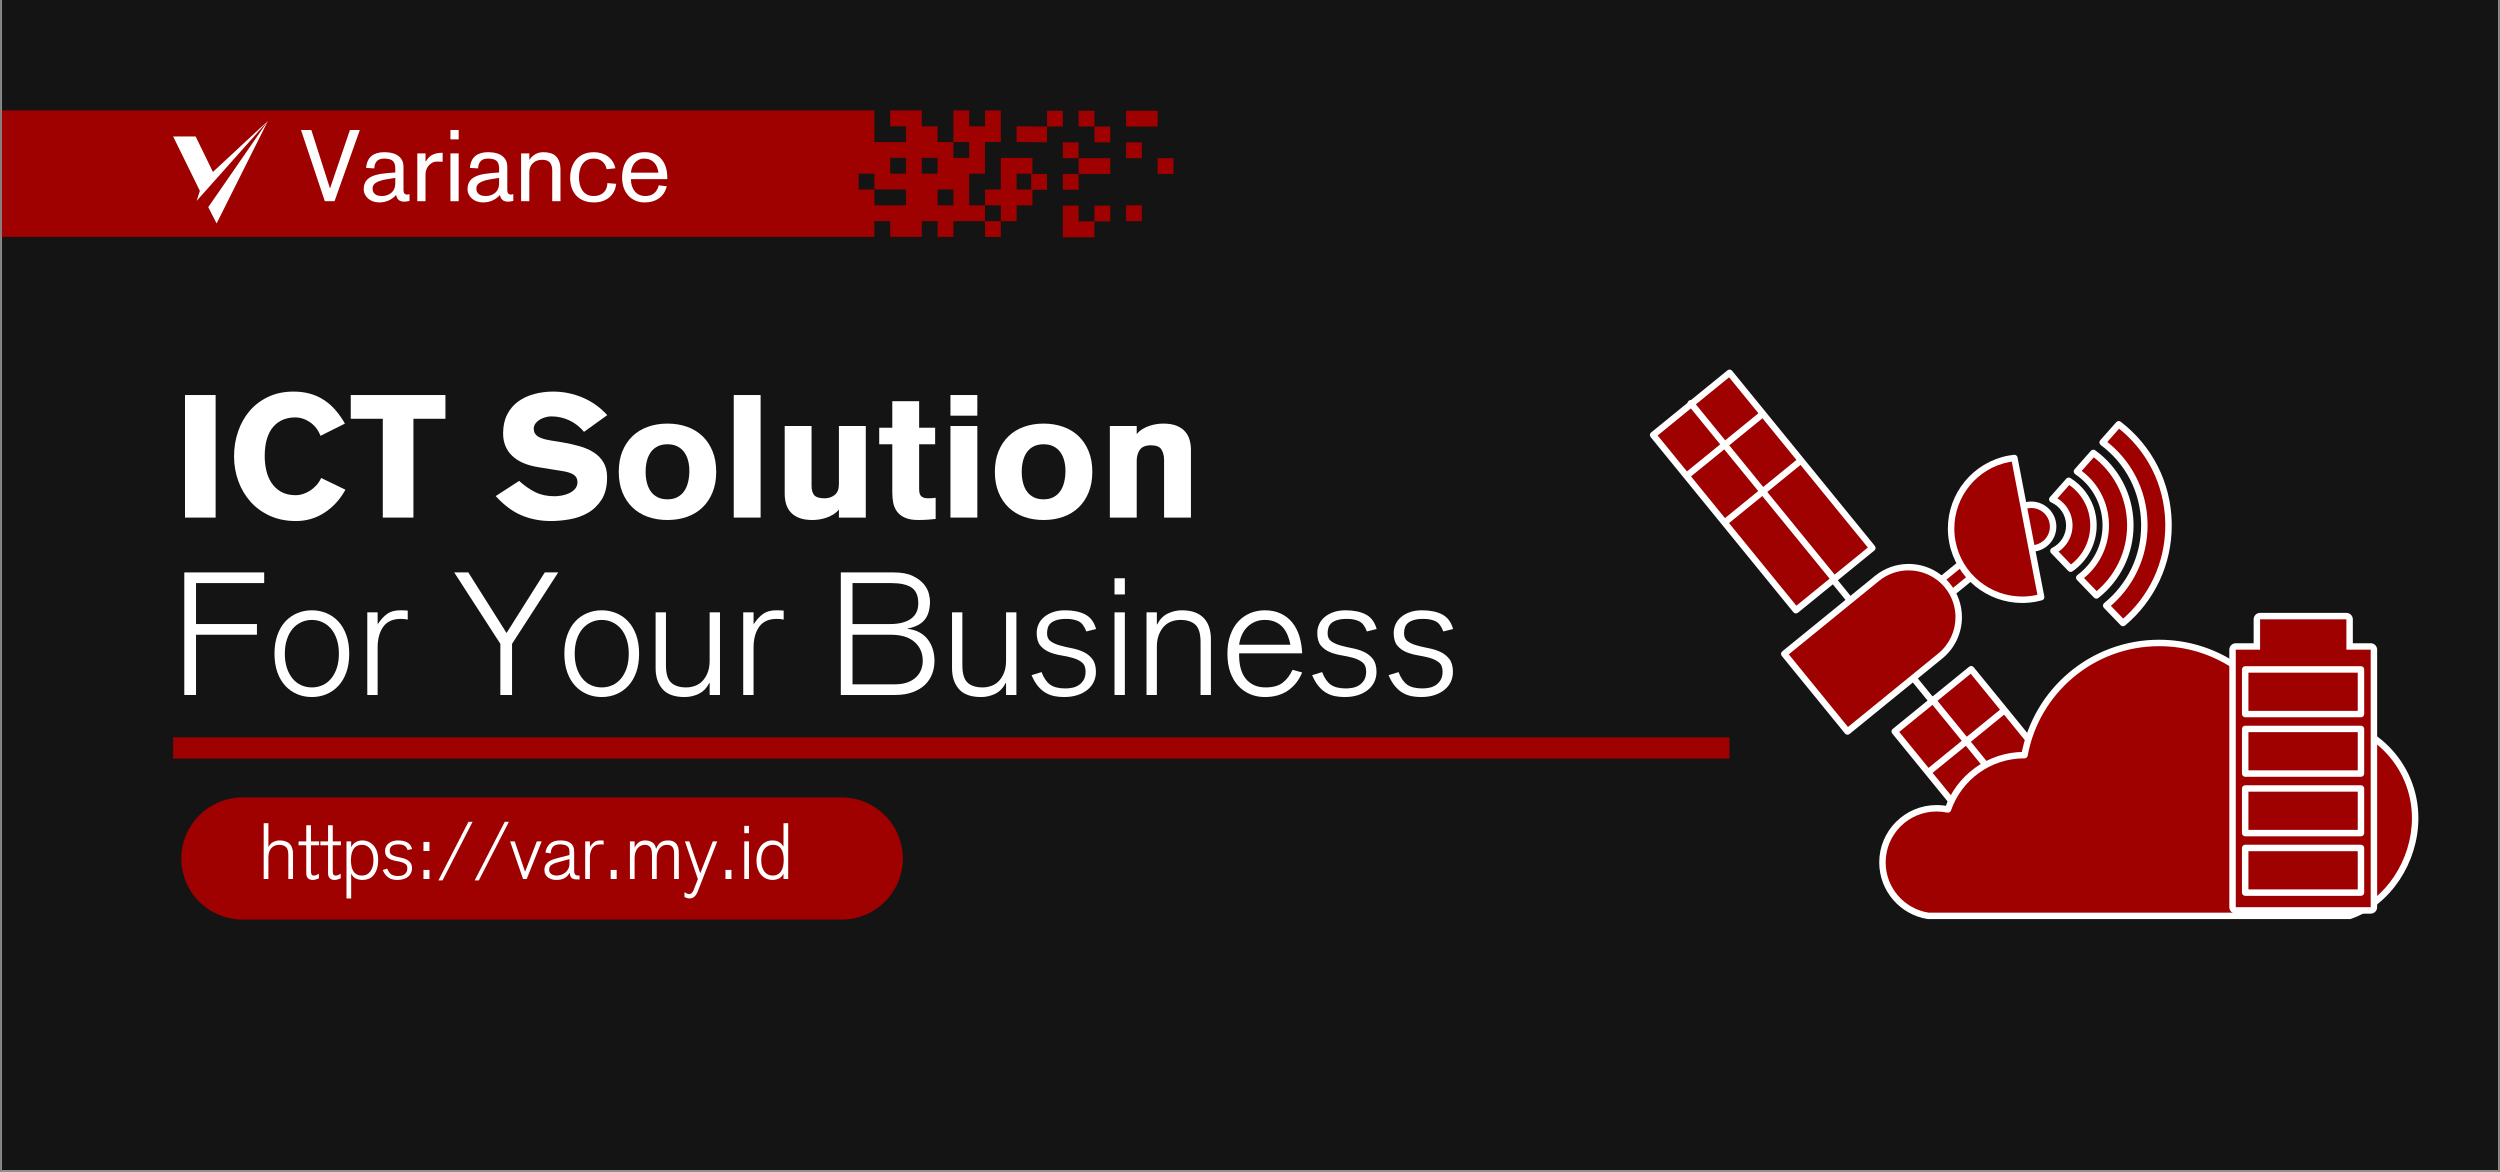 <svg xmlns="http://www.w3.org/2000/svg" xmlns:xlink="http://www.w3.org/1999/xlink" width="1920" zoomAndPan="magnify" viewBox="0 0 1440 675" height="900" preserveAspectRatio="xMidYMid meet" version="1.0"><rect x="0" y="0" width="1440" height="675" fill="#808080" stroke="none"/><defs><g/><clipPath id="54a7a77df3"><path d="M 1.066 0 L 1438.934 0 L 1438.934 674 L 1.066 674 Z M 1.066 0 " clip-rule="nonzero"/></clipPath><clipPath id="47e00fb811"><path d="M 1.066 63.422 L 577 63.422 L 577 136.812 L 1.066 136.812 Z M 1.066 63.422 " clip-rule="nonzero"/></clipPath><clipPath id="c5b306fd93"><path d="M 567 127 L 577 127 L 577 136.812 L 567 136.812 Z M 567 127 " clip-rule="nonzero"/></clipPath><clipPath id="9d8ef43ec4"><path d="M 612 118 L 631 118 L 631 136.812 L 612 136.812 Z M 612 118 " clip-rule="nonzero"/></clipPath><clipPath id="90f5df0d18"><path d="M 603 63.422 L 613 63.422 L 613 73 L 603 73 Z M 603 63.422 " clip-rule="nonzero"/></clipPath><clipPath id="3107c00aee"><path d="M 621 63.422 L 631 63.422 L 631 73 L 621 73 Z M 621 63.422 " clip-rule="nonzero"/></clipPath><clipPath id="02cfb7b7ee"><path d="M 648 63.422 L 667 63.422 L 667 73 L 648 73 Z M 648 63.422 " clip-rule="nonzero"/></clipPath><clipPath id="23a46bd1a7"><path d="M 99.719 69.547 L 154.387 69.547 L 154.387 116 L 99.719 116 Z M 99.719 69.547 " clip-rule="nonzero"/></clipPath><clipPath id="84dd101a4a"><path d="M 119 69.547 L 154.387 69.547 L 154.387 128.707 L 119 128.707 Z M 119 69.547 " clip-rule="nonzero"/></clipPath><clipPath id="64f6866ec6"><path d="M 104.41 459.309 L 520.043 459.309 L 520.043 529.703 L 104.41 529.703 Z M 104.41 459.309 " clip-rule="nonzero"/></clipPath><clipPath id="522ec39d82"><path d="M 950 212.676 L 1081 212.676 L 1081 354 L 950 354 Z M 950 212.676 " clip-rule="nonzero"/></clipPath><clipPath id="16ce0b3620"><path d="M 1082 368 L 1393 368 L 1393 529.457 L 1082 529.457 Z M 1082 368 " clip-rule="nonzero"/></clipPath></defs><g clip-path="url(#54a7a77df3)"><path fill="#ffffff" d="M 1.066 0 L 1438.934 0 L 1438.934 681.492 L 1.066 681.492 Z M 1.066 0 " fill-opacity="1" fill-rule="nonzero"/><path fill="#ffffff" d="M 1.066 0 L 1438.934 0 L 1438.934 674 L 1.066 674 Z M 1.066 0 " fill-opacity="1" fill-rule="nonzero"/><path fill="#141414" d="M 1.066 0 L 1438.934 0 L 1438.934 674 L 1.066 674 Z M 1.066 0 " fill-opacity="1" fill-rule="nonzero"/></g><g clip-path="url(#47e00fb811)"><path fill="#9f0000" d="M 549.156 118.266 L 540.051 118.266 L 540.051 109.152 L 549.156 109.152 Z M 530.941 100.043 L 530.941 90.934 L 540.051 90.934 L 540.051 100.043 Z M 521.836 100.043 L 512.734 100.043 L 512.734 90.934 L 521.836 90.934 Z M 521.836 118.266 L 503.629 118.266 L 503.629 109.152 L 494.621 109.152 L 494.621 100.043 L 503.629 100.043 L 503.629 109.152 L 521.836 109.152 Z M 558.258 118.266 L 558.258 100.043 L 567.363 100.043 L 567.363 81.82 L 576.469 81.82 L 576.469 63.598 L 567.363 63.598 L 567.363 72.715 L 558.258 72.715 L 558.258 63.598 L 549.156 63.598 L 549.156 81.82 L 558.258 81.82 L 558.258 90.934 L 549.156 90.934 L 549.156 81.82 L 540.051 81.82 L 540.051 72.715 L 530.941 72.715 L 530.941 63.598 L 512.734 63.598 L 512.734 72.715 L 521.836 72.715 L 521.836 81.82 L 503.629 81.82 L 503.629 63.598 L -6.902 63.598 L -63.922 136.488 L 503.629 136.488 L 503.629 127.375 L 512.734 127.375 L 512.734 136.488 L 530.941 136.488 L 530.941 127.375 L 540.051 127.375 L 540.051 136.488 L 549.156 136.488 L 549.156 127.375 L 558.258 127.375 L 558.258 127.379 L 567.363 127.379 L 567.363 118.266 L 558.258 118.266 " fill-opacity="1" fill-rule="nonzero"/></g><g clip-path="url(#c5b306fd93)"><path fill="#9f0000" d="M 567.363 136.488 L 576.469 136.488 L 576.469 127.379 L 567.363 127.379 L 567.363 136.488 " fill-opacity="1" fill-rule="nonzero"/></g><path fill="#9f0000" d="M 585.57 81.82 L 603.082 81.984 L 603.082 72.879 L 585.57 72.715 L 585.57 81.82 " fill-opacity="1" fill-rule="nonzero"/><g clip-path="url(#9d8ef43ec4)"><path fill="#9f0000" d="M 621.293 118.43 L 612.188 118.43 L 612.188 136.656 L 630.395 136.656 L 630.395 127.539 L 621.293 127.539 L 621.293 118.43 " fill-opacity="1" fill-rule="nonzero"/></g><g clip-path="url(#90f5df0d18)"><path fill="#9f0000" d="M 612.188 63.766 L 603.082 63.766 L 603.082 72.879 L 612.188 72.879 L 612.188 63.766 " fill-opacity="1" fill-rule="nonzero"/></g><g clip-path="url(#3107c00aee)"><path fill="#9f0000" d="M 621.293 63.766 L 621.293 72.879 L 630.395 72.879 L 630.395 63.766 L 621.293 63.766 " fill-opacity="1" fill-rule="nonzero"/></g><g clip-path="url(#02cfb7b7ee)"><path fill="#9f0000" d="M 666.816 63.766 L 648.609 63.766 L 648.609 72.879 L 666.816 72.879 L 666.816 63.766 " fill-opacity="1" fill-rule="nonzero"/></g><path fill="#9f0000" d="M 648.609 91.102 L 657.715 91.102 L 657.715 81.984 L 648.609 81.984 L 648.609 91.102 " fill-opacity="1" fill-rule="nonzero"/><path fill="#9f0000" d="M 621.293 91.102 L 621.293 100.211 L 639.504 100.211 L 639.504 91.102 L 621.293 91.102 " fill-opacity="1" fill-rule="nonzero"/><path fill="#9f0000" d="M 648.609 127.375 L 657.715 127.375 L 657.715 118.266 L 648.609 118.266 L 648.609 127.375 " fill-opacity="1" fill-rule="nonzero"/><path fill="#9f0000" d="M 593.977 109.152 L 585.57 109.152 L 585.57 100.043 L 594.68 100.043 L 594.68 90.934 L 576.469 90.934 L 576.469 109.152 L 567.363 109.152 L 567.363 118.266 L 576.469 118.266 L 576.469 127.379 L 585.57 127.379 L 585.57 118.266 L 594.68 118.266 L 594.68 109.32 L 603.082 109.32 L 603.082 100.211 L 593.977 100.211 L 593.977 109.152 " fill-opacity="1" fill-rule="nonzero"/><path fill="#9f0000" d="M 612.188 109.32 L 621.293 109.32 L 621.293 100.211 L 612.188 100.211 L 612.188 109.32 " fill-opacity="1" fill-rule="nonzero"/><path fill="#9f0000" d="M 612.188 81.984 L 612.188 91.102 L 621.293 91.102 L 621.293 81.984 L 612.188 81.984 " fill-opacity="1" fill-rule="nonzero"/><path fill="#9f0000" d="M 666.816 91.102 L 666.816 100.211 L 675.922 100.211 L 675.922 91.102 L 666.816 91.102 " fill-opacity="1" fill-rule="nonzero"/><path fill="#9f0000" d="M 630.395 81.984 L 639.504 81.984 L 639.504 72.879 L 630.395 72.879 L 630.395 81.984 " fill-opacity="1" fill-rule="nonzero"/><path fill="#9f0000" d="M 630.395 127.539 L 639.504 127.539 L 639.504 118.43 L 630.395 118.43 L 630.395 127.539 " fill-opacity="1" fill-rule="nonzero"/><g fill="#ffffff" fill-opacity="1"><g transform="translate(99.718, 400.309)"><g><path d="M 6.438 -70.594 L 52.453 -70.594 L 52.453 -64.453 L 13.188 -64.453 L 13.188 -40.859 L 48.281 -40.859 L 48.281 -34.703 L 13.188 -34.703 L 13.188 0 L 6.438 0 Z M 6.438 -70.594 "/></g></g></g><g fill="#ffffff" fill-opacity="1"><g transform="translate(154.844, 400.309)"><g><path d="M 3.266 -23.797 C 3.266 -27.828 3.828 -31.41 4.953 -34.547 C 6.078 -37.691 7.613 -40.305 9.562 -42.391 C 11.52 -44.473 13.801 -46.055 16.406 -47.141 C 19.02 -48.234 21.812 -48.781 24.781 -48.781 C 27.758 -48.781 30.551 -48.234 33.156 -47.141 C 35.77 -46.055 38.051 -44.473 40 -42.391 C 41.957 -40.305 43.5 -37.691 44.625 -34.547 C 45.75 -31.41 46.312 -27.828 46.312 -23.797 C 46.312 -19.703 45.75 -16.098 44.625 -12.984 C 43.5 -9.879 41.957 -7.285 40 -5.203 C 38.051 -3.117 35.77 -1.531 33.156 -0.438 C 30.551 0.645 27.758 1.188 24.781 1.188 C 21.812 1.188 19.02 0.645 16.406 -0.438 C 13.801 -1.531 11.52 -3.117 9.562 -5.203 C 7.613 -7.285 6.078 -9.879 4.953 -12.984 C 3.828 -16.098 3.266 -19.703 3.266 -23.797 Z M 24.781 -43.234 C 22.602 -43.234 20.555 -42.785 18.641 -41.891 C 16.723 -41.004 15.066 -39.734 13.672 -38.078 C 12.285 -36.422 11.195 -34.383 10.406 -31.969 C 9.613 -29.562 9.219 -26.836 9.219 -23.797 C 9.219 -20.691 9.613 -17.945 10.406 -15.562 C 11.195 -13.188 12.285 -11.156 13.672 -9.469 C 15.066 -7.781 16.723 -6.504 18.641 -5.641 C 20.555 -4.785 22.602 -4.359 24.781 -4.359 C 26.969 -4.359 29.02 -4.785 30.938 -5.641 C 32.852 -6.504 34.504 -7.781 35.891 -9.469 C 37.285 -11.156 38.379 -13.188 39.172 -15.562 C 39.961 -17.945 40.359 -20.691 40.359 -23.797 C 40.359 -26.836 39.961 -29.562 39.172 -31.969 C 38.379 -34.383 37.285 -36.422 35.891 -38.078 C 34.504 -39.734 32.852 -41.004 30.938 -41.891 C 29.02 -42.785 26.969 -43.234 24.781 -43.234 Z M 24.781 -43.234 "/></g></g></g><g fill="#ffffff" fill-opacity="1"><g transform="translate(204.418, 400.309)"><g><path d="M 7.141 -47.594 L 13.094 -47.594 L 13.094 -40.953 L 13.281 -40.953 C 14.938 -43.461 16.723 -45.395 18.641 -46.75 C 20.555 -48.102 23.066 -48.781 26.172 -48.781 C 26.961 -48.781 27.688 -48.766 28.344 -48.734 C 29.008 -48.703 29.707 -48.656 30.438 -48.594 L 30.438 -43.438 C 29.188 -43.695 27.863 -43.828 26.469 -43.828 C 21.844 -43.828 18.457 -42.305 16.312 -39.266 C 14.164 -36.223 13.094 -32.254 13.094 -27.359 L 13.094 0 L 7.141 0 Z M 7.141 -47.594 "/></g></g></g><g fill="#ffffff" fill-opacity="1"><g transform="translate(233.766, 400.309)"><g/></g></g><g fill="#ffffff" fill-opacity="1"><g transform="translate(261.329, 400.309)"><g><path d="M 26.875 -29.453 L 0.297 -70.594 L 8.422 -70.594 L 30.438 -35.703 L 52.453 -70.594 L 60.188 -70.594 L 33.609 -29.453 L 33.609 0 L 26.875 0 Z M 26.875 -29.453 "/></g></g></g><g fill="#ffffff" fill-opacity="1"><g transform="translate(321.809, 400.309)"><g><path d="M 3.266 -23.797 C 3.266 -27.828 3.828 -31.41 4.953 -34.547 C 6.078 -37.691 7.613 -40.305 9.562 -42.391 C 11.52 -44.473 13.801 -46.055 16.406 -47.141 C 19.02 -48.234 21.812 -48.781 24.781 -48.781 C 27.758 -48.781 30.551 -48.234 33.156 -47.141 C 35.77 -46.055 38.051 -44.473 40 -42.391 C 41.957 -40.305 43.5 -37.691 44.625 -34.547 C 45.75 -31.41 46.312 -27.828 46.312 -23.797 C 46.312 -19.703 45.75 -16.098 44.625 -12.984 C 43.5 -9.879 41.957 -7.285 40 -5.203 C 38.051 -3.117 35.77 -1.531 33.156 -0.438 C 30.551 0.645 27.758 1.188 24.781 1.188 C 21.812 1.188 19.02 0.645 16.406 -0.438 C 13.801 -1.531 11.52 -3.117 9.562 -5.203 C 7.613 -7.285 6.078 -9.879 4.953 -12.984 C 3.828 -16.098 3.266 -19.703 3.266 -23.797 Z M 24.781 -43.234 C 22.602 -43.234 20.555 -42.785 18.641 -41.891 C 16.723 -41.004 15.066 -39.734 13.672 -38.078 C 12.285 -36.422 11.195 -34.383 10.406 -31.969 C 9.613 -29.562 9.219 -26.836 9.219 -23.797 C 9.219 -20.691 9.613 -17.945 10.406 -15.562 C 11.195 -13.188 12.285 -11.156 13.672 -9.469 C 15.066 -7.781 16.723 -6.504 18.641 -5.641 C 20.555 -4.785 22.602 -4.359 24.781 -4.359 C 26.969 -4.359 29.02 -4.785 30.938 -5.641 C 32.852 -6.504 34.504 -7.781 35.891 -9.469 C 37.285 -11.156 38.379 -13.188 39.172 -15.562 C 39.961 -17.945 40.359 -20.691 40.359 -23.797 C 40.359 -26.836 39.961 -29.562 39.172 -31.969 C 38.379 -34.383 37.285 -36.422 35.891 -38.078 C 34.504 -39.734 32.852 -41.004 30.938 -41.891 C 29.02 -42.785 26.969 -43.234 24.781 -43.234 Z M 24.781 -43.234 "/></g></g></g><g fill="#ffffff" fill-opacity="1"><g transform="translate(371.383, 400.309)"><g><path d="M 37.375 -6.938 L 37.188 -6.938 C 35.664 -3.969 33.613 -1.867 31.031 -0.641 C 28.457 0.578 25.781 1.188 23 1.188 C 17.113 1.188 12.848 -0.348 10.203 -3.422 C 7.566 -6.492 6.25 -10.477 6.25 -15.375 L 6.25 -47.594 L 12.203 -47.594 L 12.203 -17.156 C 12.203 -12.332 13.191 -8.992 15.172 -7.141 C 17.148 -5.285 20.023 -4.359 23.797 -4.359 C 25.578 -4.359 27.297 -4.656 28.953 -5.25 C 30.609 -5.844 32.047 -6.785 33.266 -8.078 C 34.484 -9.367 35.473 -10.973 36.234 -12.891 C 36.992 -14.805 37.375 -17.117 37.375 -19.828 L 37.375 -47.594 L 43.328 -47.594 L 43.328 0 L 37.375 0 Z M 37.375 -6.938 "/></g></g></g><g fill="#ffffff" fill-opacity="1"><g transform="translate(420.956, 400.309)"><g><path d="M 7.141 -47.594 L 13.094 -47.594 L 13.094 -40.953 L 13.281 -40.953 C 14.938 -43.461 16.723 -45.395 18.641 -46.75 C 20.555 -48.102 23.066 -48.781 26.172 -48.781 C 26.961 -48.781 27.688 -48.766 28.344 -48.734 C 29.008 -48.703 29.707 -48.656 30.438 -48.594 L 30.438 -43.438 C 29.188 -43.695 27.863 -43.828 26.469 -43.828 C 21.844 -43.828 18.457 -42.305 16.312 -39.266 C 14.164 -36.223 13.094 -32.254 13.094 -27.359 L 13.094 0 L 7.141 0 Z M 7.141 -47.594 "/></g></g></g><g fill="#ffffff" fill-opacity="1"><g transform="translate(450.304, 400.309)"><g/></g></g><g fill="#ffffff" fill-opacity="1"><g transform="translate(477.867, 400.309)"><g><path d="M 13.188 -40.859 L 34.797 -40.859 C 39.953 -40.859 43.953 -41.863 46.797 -43.875 C 49.641 -45.895 51.062 -48.852 51.062 -52.75 C 51.062 -57.113 49.77 -60.156 47.188 -61.875 C 44.613 -63.594 40.688 -64.453 35.406 -64.453 L 13.188 -64.453 Z M 6.438 -70.594 L 36.781 -70.594 C 41.414 -70.594 45.117 -69.914 47.891 -68.562 C 50.672 -67.207 52.801 -65.617 54.281 -63.797 C 55.77 -61.984 56.727 -60.148 57.156 -58.297 C 57.594 -56.453 57.812 -55.035 57.812 -54.047 C 57.812 -49.41 56.785 -45.836 54.734 -43.328 C 52.68 -40.816 49.41 -39.133 44.922 -38.281 L 44.922 -38.078 C 47.492 -37.805 49.754 -37.141 51.703 -36.078 C 53.66 -35.023 55.281 -33.656 56.562 -31.969 C 57.852 -30.289 58.812 -28.395 59.438 -26.281 C 60.07 -24.164 60.391 -21.953 60.391 -19.641 C 60.391 -17.055 59.957 -14.586 59.094 -12.234 C 58.238 -9.891 56.883 -7.805 55.031 -5.984 C 53.176 -4.172 50.797 -2.719 47.891 -1.625 C 44.984 -0.539 41.516 0 37.484 0 L 6.438 0 Z M 13.188 -6.141 L 37.578 -6.141 C 40.422 -6.141 42.863 -6.52 44.906 -7.281 C 46.957 -8.039 48.629 -9.066 49.922 -10.359 C 51.211 -11.648 52.156 -13.086 52.75 -14.672 C 53.344 -16.266 53.641 -17.922 53.641 -19.641 C 53.641 -24.129 52.066 -27.758 48.922 -30.531 C 45.785 -33.312 41.211 -34.703 35.203 -34.703 L 13.188 -34.703 Z M 13.188 -6.141 "/></g></g></g><g fill="#ffffff" fill-opacity="1"><g transform="translate(542.115, 400.309)"><g><path d="M 37.375 -6.938 L 37.188 -6.938 C 35.664 -3.969 33.613 -1.867 31.031 -0.641 C 28.457 0.578 25.781 1.188 23 1.188 C 17.113 1.188 12.848 -0.348 10.203 -3.422 C 7.566 -6.492 6.25 -10.477 6.25 -15.375 L 6.25 -47.594 L 12.203 -47.594 L 12.203 -17.156 C 12.203 -12.332 13.191 -8.992 15.172 -7.141 C 17.148 -5.285 20.023 -4.359 23.797 -4.359 C 25.578 -4.359 27.297 -4.656 28.953 -5.25 C 30.609 -5.844 32.047 -6.785 33.266 -8.078 C 34.484 -9.367 35.473 -10.973 36.234 -12.891 C 36.992 -14.805 37.375 -17.117 37.375 -19.828 L 37.375 -47.594 L 43.328 -47.594 L 43.328 0 L 37.375 0 Z M 37.375 -6.938 "/></g></g></g><g fill="#ffffff" fill-opacity="1"><g transform="translate(591.688, 400.309)"><g><path d="M 8.234 -13.188 C 9.555 -9.75 11.238 -7.316 13.281 -5.891 C 15.332 -4.473 18.242 -3.766 22.016 -3.766 C 23.203 -3.766 24.488 -3.895 25.875 -4.156 C 27.27 -4.426 28.523 -4.926 29.641 -5.656 C 30.766 -6.383 31.707 -7.375 32.469 -8.625 C 33.227 -9.883 33.609 -11.504 33.609 -13.484 C 33.609 -15.867 32.914 -17.617 31.531 -18.734 C 30.145 -19.859 28.41 -20.719 26.328 -21.312 C 24.242 -21.914 21.977 -22.414 19.531 -22.812 C 17.082 -23.207 14.816 -23.832 12.734 -24.688 C 10.66 -25.551 8.926 -26.805 7.531 -28.453 C 6.145 -30.109 5.453 -32.523 5.453 -35.703 C 5.453 -37.422 5.797 -39.07 6.484 -40.656 C 7.18 -42.238 8.223 -43.625 9.609 -44.812 C 11.004 -46.008 12.707 -46.969 14.719 -47.688 C 16.738 -48.414 19.07 -48.781 21.719 -48.781 C 26.406 -48.781 30.285 -47.988 33.359 -46.406 C 36.441 -44.82 38.539 -42.016 39.656 -37.984 L 34.016 -36.594 C 32.953 -39.562 31.477 -41.508 29.594 -42.438 C 27.707 -43.363 25.379 -43.828 22.609 -43.828 C 20.359 -43.828 18.504 -43.609 17.047 -43.172 C 15.598 -42.742 14.457 -42.164 13.625 -41.438 C 12.801 -40.719 12.223 -39.844 11.891 -38.812 C 11.566 -37.789 11.406 -36.688 11.406 -35.5 C 11.406 -33.445 12.098 -31.926 13.484 -30.938 C 14.867 -29.945 16.602 -29.156 18.688 -28.562 C 20.77 -27.969 23.035 -27.438 25.484 -26.969 C 27.93 -26.508 30.195 -25.801 32.281 -24.844 C 34.363 -23.883 36.098 -22.508 37.484 -20.719 C 38.867 -18.938 39.562 -16.457 39.562 -13.281 C 39.562 -11.301 39.164 -9.438 38.375 -7.688 C 37.582 -5.938 36.391 -4.398 34.797 -3.078 C 33.211 -1.754 31.281 -0.711 29 0.047 C 26.719 0.805 24.094 1.188 21.125 1.188 C 19.332 1.188 17.562 1.02 15.812 0.688 C 14.062 0.363 12.391 -0.242 10.797 -1.141 C 9.211 -2.035 7.711 -3.305 6.297 -4.953 C 4.879 -6.609 3.609 -8.758 2.484 -11.406 Z M 8.234 -13.188 "/></g></g></g><g fill="#ffffff" fill-opacity="1"><g transform="translate(635.71, 400.309)"><g><path d="M 6.25 -47.594 L 12.203 -47.594 L 12.203 0 L 6.25 0 Z M 6.25 -67.234 L 12.203 -67.234 L 12.203 -57.906 L 6.25 -57.906 Z M 6.25 -67.234 "/></g></g></g><g fill="#ffffff" fill-opacity="1"><g transform="translate(654.151, 400.309)"><g><path d="M 6.25 -47.594 L 12.203 -47.594 L 12.203 -40.656 L 12.391 -40.656 C 13.91 -43.625 15.957 -45.719 18.531 -46.938 C 21.113 -48.164 23.797 -48.781 26.578 -48.781 C 29.484 -48.781 31.992 -48.383 34.109 -47.594 C 36.223 -46.801 37.957 -45.676 39.312 -44.219 C 40.664 -42.77 41.672 -41.02 42.328 -38.969 C 42.992 -36.914 43.328 -34.664 43.328 -32.219 L 43.328 0 L 37.375 0 L 37.375 -30.438 C 37.375 -35.258 36.383 -38.598 34.406 -40.453 C 32.426 -42.305 29.551 -43.234 25.781 -43.234 C 24 -43.234 22.281 -42.938 20.625 -42.344 C 18.969 -41.75 17.531 -40.805 16.312 -39.516 C 15.094 -38.223 14.102 -36.602 13.344 -34.656 C 12.582 -32.707 12.203 -30.41 12.203 -27.766 L 12.203 0 L 6.25 0 Z M 6.25 -47.594 "/></g></g></g><g fill="#ffffff" fill-opacity="1"><g transform="translate(703.725, 400.309)"><g><path d="M 39.562 -28.953 C 39.227 -30.672 38.727 -32.391 38.062 -34.109 C 37.406 -35.828 36.516 -37.363 35.391 -38.719 C 34.273 -40.07 32.836 -41.16 31.078 -41.984 C 29.328 -42.816 27.227 -43.234 24.781 -43.234 C 22.664 -43.234 20.75 -42.852 19.031 -42.094 C 17.312 -41.332 15.82 -40.305 14.562 -39.016 C 13.312 -37.723 12.305 -36.219 11.547 -34.5 C 10.785 -32.781 10.273 -30.93 10.016 -28.953 Z M 10.016 -24 L 10.016 -22.703 C 10.016 -20.055 10.312 -17.609 10.906 -15.359 C 11.5 -13.117 12.422 -11.188 13.672 -9.562 C 14.93 -7.945 16.52 -6.676 18.438 -5.75 C 20.352 -4.82 22.633 -4.359 25.281 -4.359 C 29.445 -4.359 32.703 -5.25 35.047 -7.031 C 37.398 -8.82 39.301 -11.305 40.75 -14.484 L 46.312 -12.984 C 44.52 -8.555 41.805 -5.086 38.172 -2.578 C 34.535 -0.066 30.07 1.188 24.781 1.188 C 21.812 1.188 19.02 0.645 16.406 -0.438 C 13.801 -1.531 11.52 -3.117 9.562 -5.203 C 7.613 -7.285 6.078 -9.879 4.953 -12.984 C 3.828 -16.098 3.266 -19.703 3.266 -23.797 C 3.266 -27.828 3.828 -31.41 4.953 -34.547 C 6.078 -37.691 7.613 -40.305 9.562 -42.391 C 11.52 -44.473 13.801 -46.055 16.406 -47.141 C 19.02 -48.234 21.812 -48.781 24.781 -48.781 C 28.289 -48.781 31.367 -48.148 34.016 -46.891 C 36.66 -45.641 38.875 -43.906 40.656 -41.688 C 42.438 -39.477 43.789 -36.852 44.719 -33.812 C 45.645 -30.77 46.176 -27.5 46.312 -24 Z M 10.016 -24 "/></g></g></g><g fill="#ffffff" fill-opacity="1"><g transform="translate(753.299, 400.309)"><g><path d="M 8.234 -13.188 C 9.555 -9.75 11.238 -7.316 13.281 -5.891 C 15.332 -4.473 18.242 -3.766 22.016 -3.766 C 23.203 -3.766 24.488 -3.895 25.875 -4.156 C 27.27 -4.426 28.523 -4.926 29.641 -5.656 C 30.766 -6.383 31.707 -7.375 32.469 -8.625 C 33.227 -9.883 33.609 -11.504 33.609 -13.484 C 33.609 -15.867 32.914 -17.617 31.531 -18.734 C 30.145 -19.859 28.41 -20.719 26.328 -21.312 C 24.242 -21.914 21.977 -22.414 19.531 -22.812 C 17.082 -23.207 14.816 -23.832 12.734 -24.688 C 10.66 -25.551 8.926 -26.805 7.531 -28.453 C 6.145 -30.109 5.453 -32.523 5.453 -35.703 C 5.453 -37.422 5.797 -39.07 6.484 -40.656 C 7.18 -42.238 8.223 -43.625 9.609 -44.812 C 11.004 -46.008 12.707 -46.969 14.719 -47.688 C 16.738 -48.414 19.07 -48.781 21.719 -48.781 C 26.406 -48.781 30.285 -47.988 33.359 -46.406 C 36.441 -44.82 38.539 -42.016 39.656 -37.984 L 34.016 -36.594 C 32.953 -39.562 31.477 -41.508 29.594 -42.438 C 27.707 -43.363 25.379 -43.828 22.609 -43.828 C 20.359 -43.828 18.504 -43.609 17.047 -43.172 C 15.598 -42.742 14.457 -42.164 13.625 -41.438 C 12.801 -40.719 12.223 -39.844 11.891 -38.812 C 11.566 -37.789 11.406 -36.688 11.406 -35.5 C 11.406 -33.445 12.098 -31.926 13.484 -30.938 C 14.867 -29.945 16.602 -29.156 18.688 -28.562 C 20.77 -27.969 23.035 -27.438 25.484 -26.969 C 27.93 -26.508 30.195 -25.801 32.281 -24.844 C 34.363 -23.883 36.098 -22.508 37.484 -20.719 C 38.867 -18.938 39.562 -16.457 39.562 -13.281 C 39.562 -11.301 39.164 -9.438 38.375 -7.688 C 37.582 -5.938 36.391 -4.398 34.797 -3.078 C 33.211 -1.754 31.281 -0.711 29 0.047 C 26.719 0.805 24.094 1.188 21.125 1.188 C 19.332 1.188 17.562 1.02 15.812 0.688 C 14.062 0.363 12.391 -0.242 10.797 -1.141 C 9.211 -2.035 7.711 -3.305 6.297 -4.953 C 4.879 -6.609 3.609 -8.758 2.484 -11.406 Z M 8.234 -13.188 "/></g></g></g><g fill="#ffffff" fill-opacity="1"><g transform="translate(797.321, 400.309)"><g><path d="M 8.234 -13.188 C 9.555 -9.75 11.238 -7.316 13.281 -5.891 C 15.332 -4.473 18.242 -3.766 22.016 -3.766 C 23.203 -3.766 24.488 -3.895 25.875 -4.156 C 27.27 -4.426 28.523 -4.926 29.641 -5.656 C 30.766 -6.383 31.707 -7.375 32.469 -8.625 C 33.227 -9.883 33.609 -11.504 33.609 -13.484 C 33.609 -15.867 32.914 -17.617 31.531 -18.734 C 30.145 -19.859 28.41 -20.719 26.328 -21.312 C 24.242 -21.914 21.977 -22.414 19.531 -22.812 C 17.082 -23.207 14.816 -23.832 12.734 -24.688 C 10.66 -25.551 8.926 -26.805 7.531 -28.453 C 6.145 -30.109 5.453 -32.523 5.453 -35.703 C 5.453 -37.422 5.797 -39.07 6.484 -40.656 C 7.18 -42.238 8.223 -43.625 9.609 -44.812 C 11.004 -46.008 12.707 -46.969 14.719 -47.688 C 16.738 -48.414 19.07 -48.781 21.719 -48.781 C 26.406 -48.781 30.285 -47.988 33.359 -46.406 C 36.441 -44.82 38.539 -42.016 39.656 -37.984 L 34.016 -36.594 C 32.953 -39.562 31.477 -41.508 29.594 -42.438 C 27.707 -43.363 25.379 -43.828 22.609 -43.828 C 20.359 -43.828 18.504 -43.609 17.047 -43.172 C 15.598 -42.742 14.457 -42.164 13.625 -41.438 C 12.801 -40.719 12.223 -39.844 11.891 -38.812 C 11.566 -37.789 11.406 -36.688 11.406 -35.5 C 11.406 -33.445 12.098 -31.926 13.484 -30.938 C 14.867 -29.945 16.602 -29.156 18.688 -28.562 C 20.77 -27.969 23.035 -27.438 25.484 -26.969 C 27.93 -26.508 30.195 -25.801 32.281 -24.844 C 34.363 -23.883 36.098 -22.508 37.484 -20.719 C 38.867 -18.938 39.562 -16.457 39.562 -13.281 C 39.562 -11.301 39.164 -9.438 38.375 -7.688 C 37.582 -5.938 36.391 -4.398 34.797 -3.078 C 33.211 -1.754 31.281 -0.711 29 0.047 C 26.719 0.805 24.094 1.188 21.125 1.188 C 19.332 1.188 17.562 1.02 15.812 0.688 C 14.062 0.363 12.391 -0.242 10.797 -1.141 C 9.211 -2.035 7.711 -3.305 6.297 -4.953 C 4.879 -6.609 3.609 -8.758 2.484 -11.406 Z M 8.234 -13.188 "/></g></g></g><path stroke-linecap="butt" transform="matrix(11.98, 0, 0, 12.233, 99.718, 430.823)" fill="none" stroke-linejoin="miter" d="M 0 0 L 74.827 0 " stroke="#9f0000" stroke-width="1" stroke-opacity="1" stroke-miterlimit="4"/><g clip-path="url(#23a46bd1a7)"><path fill="#ffffff" d="M 99.727 78.613 L 115.125 109.945 L 113.262 115.715 L 154.379 69.547 L 122.641 99.027 L 112.691 78.613 Z M 99.727 78.613 " fill-opacity="1" fill-rule="evenodd"/></g><g clip-path="url(#84dd101a4a)"><path fill="#ffffff" d="M 154.379 69.547 L 119.953 119.32 L 124.773 128.707 Z M 154.379 69.547 " fill-opacity="1" fill-rule="evenodd"/></g><g clip-path="url(#64f6866ec6)"><path fill="#9f0000" d="M 139.699 459.309 L 484.754 459.309 C 494.113 459.309 503.086 463.016 509.703 469.617 C 516.32 476.219 520.039 485.172 520.039 494.504 C 520.039 503.84 516.32 512.793 509.703 519.395 C 503.086 525.996 494.113 529.703 484.754 529.703 L 139.699 529.703 C 130.344 529.703 121.367 525.996 114.75 519.395 C 108.133 512.793 104.418 503.84 104.418 494.504 C 104.418 485.172 108.133 476.219 114.75 469.617 C 121.367 463.016 130.344 459.309 139.699 459.309 " fill-opacity="1" fill-rule="nonzero"/></g><path fill="#9f0000" d="M 1249.051 301.039 C 1248.574 278.551 1238.148 258.031 1220.383 244.375 L 1211.117 254.832 C 1226 265.898 1234.738 282.785 1235.141 301.336 C 1235.531 319.879 1227.52 337.121 1213.148 348.824 L 1222.84 358.871 C 1240.008 344.473 1249.531 323.523 1249.051 301.039 " fill-opacity="1" fill-rule="nonzero"/><path fill="#ffffff" d="M 1249.051 301.039 L 1250.91 300.996 C 1250.422 277.957 1239.723 256.891 1221.516 242.906 C 1220.738 242.309 1219.633 242.41 1218.988 243.145 L 1209.727 253.602 C 1209.383 253.992 1209.215 254.512 1209.273 255.027 C 1209.324 255.539 1209.59 256.016 1210.008 256.324 C 1224.438 267.059 1232.891 283.387 1233.281 301.375 C 1233.285 301.801 1233.293 302.223 1233.293 302.648 C 1233.285 320.137 1225.578 336.293 1211.973 347.383 C 1211.57 347.711 1211.32 348.195 1211.289 348.711 C 1211.262 349.23 1211.449 349.738 1211.809 350.109 L 1221.504 360.156 C 1222.176 360.863 1223.285 360.922 1224.035 360.293 C 1241.207 345.898 1250.93 325.055 1250.926 302.645 C 1250.926 302.098 1250.918 301.547 1250.91 301 L 1250.91 300.996 L 1249.051 301.039 L 1247.195 301.07 C 1247.203 301.598 1247.207 302.121 1247.207 302.645 C 1247.207 323.984 1237.984 343.734 1221.645 357.449 L 1222.84 358.871 L 1224.176 357.582 L 1214.484 347.531 L 1213.148 348.824 L 1214.32 350.266 C 1228.777 338.496 1237.012 321.242 1237.008 302.648 C 1237.008 302.199 1237.004 301.75 1236.992 301.293 C 1236.59 282.184 1227.559 264.738 1212.227 253.344 L 1211.117 254.832 L 1212.508 256.062 L 1221.77 245.602 L 1220.383 244.375 L 1219.246 245.844 C 1236.582 259.172 1246.719 279.141 1247.195 301.078 L 1247.195 301.07 L 1249.051 301.039 " fill-opacity="1" fill-rule="nonzero"/><path fill="#9f0000" d="M 1227.059 301.508 C 1226.715 285.27 1218.812 270.34 1205.754 260.898 L 1196.316 271.57 C 1206.465 278.359 1212.648 289.578 1212.914 301.816 C 1213.172 314.047 1207.473 325.504 1197.641 332.734 L 1207.523 342.988 C 1220.152 332.988 1227.406 317.746 1227.059 301.508 " fill-opacity="1" fill-rule="nonzero"/><path fill="#ffffff" d="M 1227.059 301.508 L 1228.918 301.469 C 1228.562 284.648 1220.371 269.172 1206.848 259.391 C 1206.07 258.828 1205 258.949 1204.363 259.664 L 1194.926 270.34 C 1194.566 270.742 1194.402 271.273 1194.473 271.809 C 1194.543 272.344 1194.836 272.812 1195.281 273.113 C 1204.938 279.574 1210.801 290.215 1211.059 301.855 C 1211.062 302.102 1211.062 302.352 1211.066 302.605 C 1211.062 313.949 1205.688 324.508 1196.539 331.234 C 1196.105 331.555 1195.836 332.039 1195.789 332.574 C 1195.742 333.113 1195.93 333.633 1196.305 334.02 L 1206.184 344.277 C 1206.852 344.969 1207.926 345.035 1208.676 344.445 C 1221.461 334.324 1228.934 319.004 1228.926 302.617 C 1228.926 302.23 1228.922 301.852 1228.918 301.469 L 1225.199 301.547 C 1225.207 301.902 1225.211 302.262 1225.211 302.617 C 1225.211 317.871 1218.273 332.105 1206.367 341.531 L 1207.523 342.988 L 1208.863 341.699 L 1198.98 331.445 L 1197.641 332.734 L 1198.742 334.23 C 1208.832 326.812 1214.781 315.129 1214.781 302.605 C 1214.777 302.328 1214.777 302.055 1214.773 301.777 C 1214.496 288.93 1208 277.145 1197.348 270.027 L 1196.316 271.57 L 1197.707 272.797 L 1207.148 262.125 L 1205.754 260.898 L 1204.664 262.402 C 1217.254 271.508 1224.867 285.887 1225.199 301.547 L 1227.059 301.508 " fill-opacity="1" fill-rule="nonzero"/><path fill="#9f0000" d="M 1205.828 301.957 C 1205.609 291.594 1200.16 282.266 1191.574 276.926 L 1182.125 287.613 C 1187.961 290.188 1191.781 295.844 1191.918 302.27 C 1192.055 308.664 1188.484 314.492 1182.766 317.301 L 1192.668 327.574 C 1201.008 321.863 1206.051 312.324 1205.828 301.957 " fill-opacity="1" fill-rule="nonzero"/><path fill="#ffffff" d="M 1205.828 301.957 L 1207.68 301.918 C 1207.453 290.922 1201.664 281.02 1192.559 275.352 C 1191.785 274.867 1190.781 275.016 1190.184 275.695 L 1180.73 286.383 C 1180.34 286.82 1180.18 287.434 1180.305 288.012 C 1180.438 288.586 1180.832 289.074 1181.375 289.312 C 1186.559 291.598 1189.938 296.605 1190.062 302.309 L 1190.062 302.305 L 1190.066 302.613 C 1190.062 308.164 1186.926 313.18 1181.945 315.637 C 1181.414 315.898 1181.039 316.402 1180.938 316.98 C 1180.832 317.562 1181.02 318.164 1181.43 318.59 L 1191.328 328.867 C 1191.965 329.52 1192.969 329.621 1193.719 329.109 C 1202.375 323.18 1207.688 313.344 1207.688 302.625 C 1207.688 302.387 1207.684 302.148 1207.68 301.918 L 1205.828 301.957 L 1203.969 301.996 C 1203.969 302.203 1203.973 302.414 1203.973 302.625 C 1203.973 312.109 1199.281 320.797 1191.621 326.043 L 1192.668 327.574 L 1194.012 326.289 L 1184.105 316.012 L 1182.766 317.301 L 1183.586 318.969 C 1189.828 315.898 1193.781 309.578 1193.781 302.613 C 1193.781 302.484 1193.777 302.359 1193.777 302.23 L 1193.777 302.227 C 1193.621 295.086 1189.363 288.77 1182.871 285.91 L 1182.125 287.613 L 1183.516 288.844 L 1192.965 278.156 L 1191.574 276.926 L 1190.594 278.5 C 1198.652 283.52 1203.762 292.266 1203.969 301.996 L 1205.828 301.957 " fill-opacity="1" fill-rule="nonzero"/><path fill="#9f0000" d="M 1049.105 325.539 L 1120.789 413.488 " fill-opacity="1" fill-rule="nonzero"/><path fill="#ffffff" d="M 1047.668 326.715 L 1119.352 414.664 C 1120 415.457 1121.172 415.578 1121.965 414.93 C 1122.758 414.281 1122.879 413.113 1122.23 412.312 L 1050.547 324.363 C 1049.898 323.57 1048.73 323.449 1047.938 324.098 C 1047.137 324.746 1047.02 325.918 1047.668 326.715 " fill-opacity="1" fill-rule="nonzero"/><path fill="#9f0000" d="M 1173.613 522.242 L 1091.355 421.324 L 1135.395 385.473 L 1217.656 486.398 L 1173.613 522.242 " fill-opacity="1" fill-rule="nonzero"/><path fill="#ffffff" d="M 1173.613 522.242 L 1175.051 521.07 L 1093.969 421.59 L 1135.125 388.082 L 1215.039 486.133 L 1172.438 520.805 L 1173.613 522.242 L 1175.051 521.07 L 1173.613 522.242 L 1174.785 523.684 L 1218.828 487.84 C 1219.211 487.527 1219.453 487.082 1219.504 486.59 C 1219.555 486.094 1219.41 485.613 1219.094 485.227 L 1136.836 384.297 C 1136.188 383.504 1135.016 383.383 1134.223 384.031 L 1090.18 419.883 C 1089.387 420.531 1089.266 421.695 1089.914 422.492 L 1172.172 523.418 C 1172.82 524.215 1173.988 524.332 1174.785 523.684 L 1173.613 522.242 " fill-opacity="1" fill-rule="nonzero"/><path fill="#9f0000" d="M 1153.098 410.289 L 1112.094 443.664 " fill-opacity="1" fill-rule="nonzero"/><path fill="#ffffff" d="M 1151.922 408.848 L 1110.918 442.227 C 1110.125 442.875 1110.004 444.047 1110.652 444.84 C 1111.301 445.633 1112.473 445.754 1113.27 445.105 L 1154.273 411.73 C 1155.066 411.082 1155.188 409.91 1154.539 409.113 C 1153.891 408.32 1152.719 408.199 1151.922 408.848 " fill-opacity="1" fill-rule="nonzero"/><path fill="#9f0000" d="M 1175.258 436.965 L 1133.746 470.754 " fill-opacity="1" fill-rule="nonzero"/><path fill="#ffffff" d="M 1174.09 435.523 L 1132.578 469.312 C 1131.777 469.961 1131.656 471.129 1132.305 471.922 C 1132.953 472.719 1134.125 472.84 1134.918 472.191 L 1176.43 438.406 C 1177.23 437.758 1177.352 436.59 1176.703 435.797 C 1176.055 434.996 1174.883 434.875 1174.09 435.523 " fill-opacity="1" fill-rule="nonzero"/><path fill="#9f0000" d="M 1197.164 463.844 L 1155.656 497.629 " fill-opacity="1" fill-rule="nonzero"/><path fill="#ffffff" d="M 1195.988 462.402 L 1154.48 496.191 C 1153.688 496.84 1153.566 498.012 1154.215 498.805 C 1154.863 499.602 1156.035 499.719 1156.828 499.07 L 1198.34 465.281 C 1199.133 464.637 1199.254 463.465 1198.605 462.672 C 1197.957 461.875 1196.789 461.754 1195.988 462.402 " fill-opacity="1" fill-rule="nonzero"/><path fill="#9f0000" d="M 1113.066 403.016 L 1195.941 504.703 " fill-opacity="1" fill-rule="nonzero"/><path fill="#ffffff" d="M 1111.625 404.191 L 1194.5 505.871 C 1195.148 506.672 1196.316 506.785 1197.113 506.141 C 1197.91 505.492 1198.031 504.32 1197.383 503.527 L 1114.504 401.844 C 1113.855 401.051 1112.684 400.93 1111.891 401.578 C 1111.094 402.227 1110.977 403.391 1111.625 404.191 " fill-opacity="1" fill-rule="nonzero"/><path fill="#9f0000" d="M 1034.441 351.488 L 952.184 250.57 L 996.227 214.723 L 1078.484 315.641 L 1034.441 351.488 " fill-opacity="1" fill-rule="nonzero"/><g clip-path="url(#522ec39d82)"><path fill="#ffffff" d="M 1034.441 351.488 L 1035.883 350.316 L 954.805 250.836 L 995.961 217.332 L 1075.871 315.375 L 1033.27 350.051 L 1034.441 351.488 L 1035.883 350.316 L 1034.441 351.488 L 1035.617 352.93 L 1079.652 317.082 C 1080.043 316.77 1080.277 316.324 1080.332 315.836 C 1080.379 315.336 1080.238 314.852 1079.926 314.473 L 997.672 213.547 C 997.023 212.75 995.852 212.633 995.059 213.281 L 951.016 249.129 C 950.215 249.777 950.102 250.945 950.75 251.738 L 1033.004 352.664 C 1033.309 353.039 1033.77 353.285 1034.258 353.34 C 1034.742 353.387 1035.238 353.238 1035.617 352.93 L 1034.441 351.488 " fill-opacity="1" fill-rule="nonzero"/></g><path fill="#9f0000" d="M 1013.941 239.543 L 972.93 272.918 " fill-opacity="1" fill-rule="nonzero"/><path fill="#ffffff" d="M 1012.766 238.102 L 971.754 271.477 C 970.961 272.125 970.84 273.297 971.488 274.094 C 972.137 274.887 973.309 275.008 974.102 274.359 L 1015.113 240.984 C 1015.906 240.336 1016.027 239.168 1015.379 238.375 C 1014.73 237.574 1013.562 237.453 1012.766 238.102 " fill-opacity="1" fill-rule="nonzero"/><path fill="#9f0000" d="M 1036.094 266.215 L 994.582 300.008 " fill-opacity="1" fill-rule="nonzero"/><path fill="#ffffff" d="M 1034.926 264.777 L 993.406 298.566 C 992.609 299.215 992.492 300.387 993.141 301.18 C 993.789 301.973 994.961 302.094 995.754 301.445 L 1037.266 267.652 C 1038.066 267.004 1038.188 265.84 1037.539 265.043 C 1036.891 264.25 1035.719 264.129 1034.926 264.777 " fill-opacity="1" fill-rule="nonzero"/><path fill="#9f0000" d="M 973.902 232.266 L 1056.777 333.953 " fill-opacity="1" fill-rule="nonzero"/><path fill="#ffffff" d="M 972.461 233.438 L 1055.336 335.129 C 1055.984 335.922 1057.152 336.043 1057.953 335.395 C 1058.746 334.746 1058.867 333.578 1058.219 332.777 L 975.34 231.098 C 974.691 230.297 973.52 230.176 972.727 230.824 C 971.926 231.473 971.812 232.645 972.461 233.438 " fill-opacity="1" fill-rule="nonzero"/><path fill="#9f0000" d="M 1115.535 348.664 L 1109.359 341.086 L 1134.535 320.594 L 1140.715 328.172 L 1115.535 348.664 " fill-opacity="1" fill-rule="nonzero"/><path fill="#ffffff" d="M 1115.535 348.664 L 1116.977 347.492 L 1111.969 341.352 L 1134.266 323.207 L 1138.102 327.902 L 1114.363 347.227 L 1115.535 348.664 L 1116.977 347.492 L 1115.535 348.664 L 1116.707 350.105 L 1141.887 329.609 C 1142.273 329.297 1142.516 328.855 1142.562 328.363 C 1142.613 327.867 1142.469 327.383 1142.156 327 L 1135.973 319.422 C 1135.324 318.625 1134.152 318.508 1133.359 319.156 L 1108.184 339.645 C 1107.391 340.293 1107.27 341.465 1107.918 342.258 L 1114.094 349.84 C 1114.402 350.215 1114.855 350.461 1115.344 350.512 C 1115.828 350.562 1116.328 350.414 1116.707 350.105 L 1115.535 348.664 " fill-opacity="1" fill-rule="nonzero"/><path fill="#9f0000" d="M 1177.953 313.113 C 1172.555 317.512 1164.613 316.699 1160.215 311.305 C 1155.812 305.902 1156.625 297.973 1162.027 293.578 C 1167.426 289.176 1175.371 289.988 1179.77 295.387 C 1184.164 300.785 1183.355 308.723 1177.953 313.113 " fill-opacity="1" fill-rule="nonzero"/><path fill="#ffffff" d="M 1177.953 313.113 L 1176.777 311.676 C 1174.781 313.305 1172.391 314.09 1170 314.09 C 1166.867 314.09 1163.781 312.738 1161.656 310.129 C 1160.023 308.125 1159.238 305.738 1159.234 303.348 C 1159.238 300.227 1160.582 297.145 1163.203 295.016 C 1165.203 293.387 1167.594 292.602 1169.984 292.602 C 1173.109 292.602 1176.199 293.949 1178.328 296.555 C 1179.953 298.559 1180.742 300.949 1180.742 303.34 C 1180.742 306.465 1179.391 309.547 1176.777 311.676 L 1177.953 313.113 L 1179.129 314.555 C 1182.633 311.699 1184.465 307.527 1184.457 303.34 C 1184.457 300.133 1183.391 296.895 1181.207 294.215 C 1178.352 290.711 1174.176 288.883 1169.984 288.887 C 1166.777 288.883 1163.531 289.953 1160.855 292.137 C 1157.348 294.988 1155.516 299.156 1155.516 303.348 C 1155.516 306.555 1156.59 309.797 1158.773 312.48 C 1161.629 315.98 1165.805 317.809 1170 317.805 C 1173.207 317.809 1176.449 316.734 1179.129 314.555 L 1177.953 313.113 " fill-opacity="1" fill-rule="nonzero"/><path fill="#9f0000" d="M 1064.164 421.344 L 1117.574 377.871 C 1129.934 367.812 1131.801 349.66 1121.742 337.312 C 1111.676 324.969 1093.504 323.105 1081.141 333.172 L 1027.734 376.641 L 1064.164 421.344 " fill-opacity="1" fill-rule="nonzero"/><path fill="#ffffff" d="M 1064.164 421.344 L 1065.34 422.781 L 1118.75 379.312 C 1126.203 373.242 1130.078 364.395 1130.074 355.492 C 1130.074 348.688 1127.816 341.824 1123.18 336.145 C 1117.117 328.699 1108.262 324.828 1099.348 324.828 C 1092.535 324.828 1085.664 327.094 1079.969 331.73 L 1026.559 375.199 C 1025.766 375.848 1025.645 377.02 1026.293 377.812 L 1062.727 422.512 C 1063.375 423.309 1064.547 423.43 1065.34 422.781 L 1064.164 421.344 L 1065.605 420.172 L 1030.348 376.906 L 1082.316 334.605 C 1087.332 330.523 1093.352 328.547 1099.348 328.543 C 1107.195 328.547 1114.957 331.938 1120.301 338.484 C 1124.379 343.496 1126.359 349.504 1126.359 355.492 C 1126.355 363.328 1122.961 371.09 1116.406 376.43 L 1062.996 419.902 L 1064.164 421.344 L 1065.605 420.172 L 1064.164 421.344 " fill-opacity="1" fill-rule="nonzero"/><path fill="#9f0000" d="M 1160.266 263.801 C 1159.199 263.914 1158.141 264.059 1157.074 264.27 C 1134.848 268.547 1120.297 290.012 1124.578 312.23 C 1128.855 334.445 1150.348 348.992 1172.562 344.707 C 1173.637 344.508 1174.668 344.25 1175.703 343.969 L 1160.266 263.801 " fill-opacity="1" fill-rule="nonzero"/><path fill="#ffffff" d="M 1160.266 263.801 L 1160.07 261.957 C 1158.969 262.074 1157.848 262.227 1156.719 262.449 L 1156.727 262.445 C 1136.227 266.395 1121.969 284.316 1121.969 304.434 C 1121.969 307.121 1122.227 309.848 1122.754 312.582 C 1126.703 333.07 1144.641 347.312 1164.766 347.312 C 1167.453 347.312 1170.184 347.059 1172.918 346.531 L 1172.906 346.531 C 1174.055 346.316 1175.133 346.047 1176.188 345.762 C 1177.129 345.512 1177.715 344.578 1177.527 343.621 L 1162.09 263.449 C 1161.91 262.504 1161.027 261.852 1160.07 261.957 L 1160.266 263.801 L 1158.441 264.152 L 1173.879 344.32 L 1175.703 343.969 L 1175.223 342.18 C 1174.211 342.449 1173.227 342.695 1172.227 342.879 L 1172.215 342.887 C 1169.711 343.367 1167.223 343.602 1164.766 343.602 C 1146.402 343.602 1130.004 330.59 1126.402 311.879 C 1125.918 309.375 1125.688 306.891 1125.688 304.434 C 1125.688 286.07 1138.703 269.695 1157.43 266.098 L 1157.438 266.09 C 1158.43 265.898 1159.438 265.758 1160.461 265.645 L 1160.266 263.801 L 1158.441 264.152 L 1160.266 263.801 " fill-opacity="1" fill-rule="nonzero"/><path fill="#9f0000" d="M 1353.508 527.543 C 1375.637 519.809 1391.133 495.984 1391.133 471.234 C 1391.133 439.934 1365.738 414.559 1334.414 414.559 C 1327.945 414.559 1321.734 415.652 1315.938 417.652 C 1303.785 389.809 1276 370.348 1243.664 370.348 C 1204.965 370.348 1172.805 398.219 1166.125 434.969 L 1165.965 434.961 C 1145.602 434.961 1128.309 448.043 1122.008 466.254 C 1119.902 465.809 1117.727 465.566 1115.484 465.566 C 1098.254 465.566 1084.289 479.523 1084.289 496.742 C 1084.289 512.309 1095.703 525.207 1110.629 527.543 L 1353.508 527.543 " fill-opacity="1" fill-rule="nonzero"/><g clip-path="url(#16ce0b3620)"><path fill="#ffffff" d="M 1353.508 527.543 L 1354.121 529.293 C 1365.625 525.27 1375.332 517.105 1382.168 506.797 C 1389.004 496.48 1392.988 483.996 1392.992 471.234 C 1392.992 438.906 1366.77 412.699 1334.414 412.695 C 1327.734 412.695 1321.32 413.832 1315.332 415.898 L 1315.938 417.652 L 1317.641 416.906 C 1305.203 388.41 1276.762 368.488 1243.664 368.488 C 1204.055 368.492 1171.137 397.016 1164.293 434.637 L 1166.125 434.969 L 1166.176 433.113 L 1166.023 433.105 L 1165.965 433.102 C 1144.785 433.105 1126.801 446.711 1120.25 465.645 L 1122.008 466.254 L 1122.391 464.438 C 1120.164 463.969 1117.855 463.711 1115.484 463.711 C 1097.23 463.711 1082.438 478.5 1082.434 496.742 C 1082.438 513.238 1094.523 526.902 1110.344 529.375 L 1110.629 529.398 L 1353.508 529.398 C 1353.715 529.398 1353.93 529.359 1354.121 529.293 L 1353.508 527.543 L 1353.508 525.684 L 1110.629 525.684 L 1110.629 527.543 L 1110.918 525.703 C 1096.891 523.512 1086.148 511.387 1086.148 496.742 C 1086.152 488.641 1089.43 481.324 1094.742 476.012 C 1100.055 470.703 1107.375 467.426 1115.484 467.426 C 1117.59 467.426 1119.641 467.648 1121.617 468.066 C 1122.535 468.266 1123.457 467.746 1123.762 466.859 C 1129.812 449.379 1146.414 436.816 1165.965 436.816 L 1165.965 434.961 L 1165.906 436.816 L 1166.066 436.82 C 1166.984 436.852 1167.785 436.203 1167.949 435.297 C 1174.477 399.422 1205.879 372.199 1243.664 372.203 C 1275.238 372.203 1302.359 391.207 1314.238 418.391 C 1314.629 419.281 1315.629 419.723 1316.547 419.406 C 1322.152 417.473 1328.152 416.414 1334.414 416.41 C 1349.574 416.414 1363.273 422.547 1373.207 432.469 C 1383.141 442.395 1389.277 456.09 1389.277 471.234 C 1389.277 483.223 1385.516 495.027 1379.07 504.742 C 1372.625 514.465 1363.523 522.078 1352.898 525.785 L 1353.508 527.543 L 1353.508 525.684 L 1353.508 527.543 " fill-opacity="1" fill-rule="nonzero"/></g><path fill="#9f0000" d="M 1287.805 524.398 C 1286.781 524.398 1285.949 523.566 1285.949 522.543 L 1285.949 374.219 C 1285.949 373.195 1286.781 372.363 1287.805 372.363 L 1299.949 372.363 L 1299.949 356.73 C 1299.949 355.703 1300.785 354.871 1301.809 354.871 L 1351.52 354.871 C 1352.543 354.871 1353.375 355.703 1353.375 356.73 L 1353.375 372.363 L 1365.523 372.363 C 1366.547 372.363 1367.379 373.195 1367.379 374.219 L 1367.379 522.543 C 1367.379 523.566 1366.547 524.398 1365.523 524.398 L 1287.805 524.398 " fill-opacity="1" fill-rule="nonzero"/><path fill="#ffffff" d="M 1351.52 353.016 L 1301.809 353.016 C 1299.758 353.016 1298.094 354.676 1298.094 356.73 L 1298.094 370.504 L 1287.805 370.504 C 1285.754 370.504 1284.09 372.164 1284.09 374.219 L 1284.09 522.543 C 1284.09 524.598 1285.754 526.254 1287.805 526.254 L 1365.523 526.254 C 1367.574 526.254 1369.238 524.598 1369.238 522.543 L 1369.238 374.219 C 1369.238 372.164 1367.574 370.504 1365.523 370.504 L 1355.234 370.504 L 1355.234 356.73 C 1355.234 354.676 1353.57 353.016 1351.52 353.016 Z M 1351.52 356.73 L 1351.52 374.219 L 1365.523 374.219 L 1365.523 522.543 L 1287.805 522.543 L 1287.805 374.219 L 1301.809 374.219 L 1301.809 356.73 L 1351.52 356.73 " fill-opacity="1" fill-rule="nonzero"/><path fill="#9f0000" d="M 1293.23 411.297 L 1293.23 385.582 L 1359.918 385.582 L 1359.918 411.297 L 1293.23 411.297 " fill-opacity="1" fill-rule="nonzero"/><path fill="#ffffff" d="M 1293.23 411.297 L 1295.09 411.297 L 1295.09 387.441 L 1358.059 387.441 L 1358.059 409.441 L 1293.23 409.441 L 1293.23 411.297 L 1295.09 411.297 L 1293.23 411.297 L 1293.23 413.156 L 1359.918 413.156 C 1360.406 413.156 1360.887 412.957 1361.234 412.609 C 1361.578 412.266 1361.777 411.785 1361.777 411.297 L 1361.777 385.582 C 1361.777 385.094 1361.578 384.617 1361.234 384.273 C 1360.887 383.926 1360.406 383.727 1359.918 383.727 L 1293.23 383.727 C 1292.742 383.727 1292.266 383.926 1291.918 384.273 C 1291.57 384.617 1291.371 385.094 1291.371 385.582 L 1291.371 411.297 C 1291.371 411.785 1291.57 412.266 1291.918 412.609 C 1292.266 412.957 1292.742 413.156 1293.23 413.156 L 1293.23 411.297 " fill-opacity="1" fill-rule="nonzero"/><path fill="#9f0000" d="M 1293.23 445.582 L 1293.23 419.871 L 1359.918 419.871 L 1359.918 445.582 L 1293.23 445.582 " fill-opacity="1" fill-rule="nonzero"/><path fill="#ffffff" d="M 1293.23 445.582 L 1295.09 445.582 L 1295.09 421.723 L 1358.059 421.723 L 1358.059 443.727 L 1293.23 443.727 L 1293.23 445.582 L 1295.09 445.582 L 1293.23 445.582 L 1293.23 447.441 L 1359.918 447.441 C 1360.406 447.441 1360.887 447.242 1361.234 446.898 C 1361.578 446.551 1361.777 446.07 1361.777 445.582 L 1361.777 419.871 C 1361.777 419.379 1361.578 418.898 1361.234 418.559 C 1360.887 418.215 1360.406 418.012 1359.918 418.012 L 1293.23 418.012 C 1292.742 418.012 1292.266 418.215 1291.918 418.559 C 1291.57 418.898 1291.371 419.379 1291.371 419.871 L 1291.371 445.582 C 1291.371 446.07 1291.57 446.551 1291.918 446.898 C 1292.266 447.242 1292.742 447.441 1293.23 447.441 L 1293.23 445.582 " fill-opacity="1" fill-rule="nonzero"/><path fill="#9f0000" d="M 1293.23 479.867 L 1293.23 454.156 L 1359.918 454.156 L 1359.918 479.867 L 1293.23 479.867 " fill-opacity="1" fill-rule="nonzero"/><path fill="#ffffff" d="M 1293.23 479.867 L 1295.09 479.867 L 1295.09 456.012 L 1358.059 456.012 L 1358.059 478.004 L 1293.23 478.004 L 1293.23 479.867 L 1295.09 479.867 L 1293.23 479.867 L 1293.23 481.723 L 1359.918 481.723 C 1360.406 481.723 1360.887 481.52 1361.234 481.176 C 1361.578 480.836 1361.777 480.355 1361.777 479.867 L 1361.777 454.156 C 1361.777 453.664 1361.578 453.188 1361.234 452.84 C 1360.887 452.492 1360.406 452.301 1359.918 452.301 L 1293.23 452.301 C 1292.742 452.301 1292.266 452.492 1291.918 452.84 C 1291.57 453.188 1291.371 453.664 1291.371 454.156 L 1291.371 479.867 C 1291.371 480.355 1291.57 480.836 1291.918 481.176 C 1292.266 481.52 1292.742 481.723 1293.23 481.723 L 1293.23 479.867 " fill-opacity="1" fill-rule="nonzero"/><path fill="#9f0000" d="M 1293.23 514.152 L 1293.23 488.438 L 1359.918 488.438 L 1359.918 514.152 L 1293.23 514.152 " fill-opacity="1" fill-rule="nonzero"/><path fill="#ffffff" d="M 1293.23 514.152 L 1295.09 514.152 L 1295.09 490.293 L 1358.059 490.293 L 1358.059 512.289 L 1293.23 512.293 L 1293.23 514.152 L 1295.09 514.152 L 1293.23 514.152 L 1293.23 516.008 L 1359.918 516.008 C 1360.406 516.008 1360.887 515.809 1361.234 515.461 C 1361.578 515.113 1361.777 514.641 1361.777 514.152 L 1361.777 488.438 C 1361.777 487.949 1361.578 487.469 1361.234 487.125 C 1360.887 486.777 1360.406 486.578 1359.918 486.578 L 1293.23 486.578 C 1292.742 486.578 1292.266 486.777 1291.918 487.125 C 1291.57 487.469 1291.371 487.949 1291.371 488.438 L 1291.371 514.152 C 1291.371 514.641 1291.57 515.113 1291.918 515.461 C 1292.266 515.809 1292.742 516.008 1293.23 516.008 L 1293.23 514.152 " fill-opacity="1" fill-rule="nonzero"/><g fill="#ffffff" fill-opacity="1"><g transform="translate(99.718, 298.132)"><g><path d="M 6.844 -70.594 L 24.484 -70.594 L 24.484 0 L 6.844 0 Z M 6.844 -70.594 "/></g></g></g><g fill="#ffffff" fill-opacity="1"><g transform="translate(131.049, 298.132)"><g><path d="M 53.547 -47.094 C 52.285 -50.406 50.301 -53 47.594 -54.875 C 44.883 -56.758 41.977 -57.703 38.875 -57.703 C 36.426 -57.703 34.145 -57.27 32.031 -56.406 C 29.914 -55.551 28.062 -54.234 26.469 -52.453 C 24.883 -50.672 23.645 -48.359 22.75 -45.516 C 21.863 -42.672 21.422 -39.266 21.422 -35.297 C 21.422 -32.723 21.703 -30.113 22.266 -27.469 C 22.828 -24.82 23.801 -22.406 25.188 -20.219 C 26.57 -18.039 28.422 -16.273 30.734 -14.922 C 33.047 -13.566 35.957 -12.891 39.469 -12.891 C 40.656 -12.891 41.941 -13.102 43.328 -13.531 C 44.711 -13.957 46.082 -14.598 47.438 -15.453 C 48.801 -16.316 50.039 -17.359 51.156 -18.578 C 52.281 -19.805 53.207 -21.219 53.938 -22.812 L 67.922 -16.062 C 64.879 -10.508 60.879 -6.113 55.922 -2.875 C 50.961 0.363 45.477 1.984 39.469 1.984 C 33.844 1.984 28.816 0.977 24.391 -1.031 C 19.961 -3.051 16.227 -5.781 13.188 -9.219 C 10.145 -12.656 7.812 -16.617 6.188 -21.109 C 4.57 -25.609 3.766 -30.336 3.766 -35.297 C 3.766 -40.254 4.523 -44.977 6.047 -49.469 C 7.566 -53.969 9.781 -57.938 12.688 -61.375 C 15.602 -64.812 19.191 -67.535 23.453 -69.547 C 27.711 -71.566 32.586 -72.578 38.078 -72.578 C 41.516 -72.578 44.688 -72.164 47.594 -71.344 C 50.5 -70.52 53.16 -69.312 55.578 -67.719 C 57.992 -66.133 60.191 -64.203 62.172 -61.922 C 64.148 -59.641 65.969 -57.047 67.625 -54.141 Z M 53.547 -47.094 "/></g></g></g><g fill="#ffffff" fill-opacity="1"><g transform="translate(200.849, 298.132)"><g><path d="M 1.188 -70.594 L 55.719 -70.594 L 55.719 -56.922 L 37.281 -56.922 L 37.281 0 L 19.641 0 L 19.641 -56.922 L 1.188 -56.922 Z M 1.188 -70.594 "/></g></g></g><g fill="#ffffff" fill-opacity="1"><g transform="translate(257.759, 298.132)"><g/></g></g><g fill="#ffffff" fill-opacity="1"><g transform="translate(285.322, 298.132)"><g><path d="M 13.688 -21.125 C 16.789 -18.344 19.91 -16.176 23.047 -14.625 C 26.191 -13.07 29.879 -12.297 34.109 -12.297 C 35.297 -12.297 36.648 -12.426 38.172 -12.688 C 39.691 -12.957 41.129 -13.406 42.484 -14.031 C 43.836 -14.656 44.977 -15.492 45.906 -16.547 C 46.832 -17.609 47.297 -18.898 47.297 -20.422 C 47.297 -22.211 46.633 -23.586 45.312 -24.547 C 43.988 -25.504 42.004 -26.211 39.359 -26.672 L 24.688 -29.047 C 18.082 -30.109 13.062 -32.305 9.625 -35.641 C 6.188 -38.984 4.469 -43.266 4.469 -48.484 C 4.469 -52.711 5.258 -56.363 6.844 -59.438 C 8.426 -62.52 10.555 -65.02 13.234 -66.938 C 15.91 -68.852 18.984 -70.27 22.453 -71.188 C 25.93 -72.113 29.551 -72.578 33.312 -72.578 C 39.195 -72.578 44.863 -71.422 50.312 -69.109 C 55.77 -66.797 60.484 -63.426 64.453 -59 L 51.062 -49.375 C 48.75 -52.219 45.957 -54.414 42.688 -55.969 C 39.414 -57.52 35.895 -58.297 32.125 -58.297 C 31.133 -58.297 30.039 -58.129 28.844 -57.797 C 27.656 -57.473 26.566 -57.016 25.578 -56.422 C 24.586 -55.828 23.758 -55.082 23.094 -54.188 C 22.438 -53.289 22.109 -52.285 22.109 -51.172 C 22.109 -49.242 22.898 -47.77 24.484 -46.75 C 26.078 -45.727 28.555 -44.953 31.922 -44.422 L 38.672 -43.328 C 42.172 -42.734 45.473 -41.988 48.578 -41.094 C 51.691 -40.207 54.422 -39.004 56.766 -37.484 C 59.109 -35.961 60.957 -34.047 62.312 -31.734 C 63.676 -29.422 64.359 -26.578 64.359 -23.203 C 64.359 -17.91 63.297 -13.613 61.172 -10.312 C 59.055 -7.008 56.379 -4.445 53.141 -2.625 C 49.898 -0.812 46.395 0.406 42.625 1.031 C 38.863 1.664 35.332 1.984 32.031 1.984 C 26.008 1.984 20.406 0.91 15.219 -1.234 C 10.031 -3.391 5.023 -7.109 0.203 -12.391 Z M 13.688 -21.125 "/></g></g></g><g fill="#ffffff" fill-opacity="1"><g transform="translate(353.239, 298.132)"><g><path d="M 31.234 -42.234 C 29.055 -42.234 27.172 -41.836 25.578 -41.047 C 23.992 -40.254 22.688 -39.145 21.656 -37.719 C 20.633 -36.301 19.875 -34.617 19.375 -32.672 C 18.883 -30.723 18.641 -28.625 18.641 -26.375 C 18.641 -24.125 18.883 -22.023 19.375 -20.078 C 19.875 -18.129 20.633 -16.441 21.656 -15.016 C 22.688 -13.598 23.992 -12.492 25.578 -11.703 C 27.172 -10.91 29.055 -10.516 31.234 -10.516 C 33.41 -10.516 35.289 -10.926 36.875 -11.75 C 38.469 -12.57 39.773 -13.711 40.797 -15.172 C 41.828 -16.629 42.586 -18.363 43.078 -20.375 C 43.578 -22.395 43.828 -24.594 43.828 -26.969 C 43.828 -29.082 43.578 -31.066 43.078 -32.922 C 42.586 -34.773 41.828 -36.395 40.797 -37.781 C 39.773 -39.164 38.469 -40.254 36.875 -41.047 C 35.289 -41.836 33.41 -42.234 31.234 -42.234 Z M 31.234 -54.141 C 35.328 -54.141 39.094 -53.523 42.531 -52.297 C 45.969 -51.078 48.926 -49.273 51.406 -46.891 C 53.883 -44.516 55.816 -41.609 57.203 -38.172 C 58.598 -34.734 59.297 -30.801 59.297 -26.375 C 59.297 -21.945 58.598 -18.016 57.203 -14.578 C 55.816 -11.141 53.883 -8.227 51.406 -5.844 C 48.926 -3.469 45.969 -1.664 42.531 -0.438 C 39.094 0.781 35.328 1.391 31.234 1.391 C 27.141 1.391 23.375 0.781 19.938 -0.438 C 16.5 -1.664 13.539 -3.469 11.062 -5.844 C 8.582 -8.227 6.645 -11.141 5.25 -14.578 C 3.863 -18.016 3.172 -21.945 3.172 -26.375 C 3.172 -30.801 3.863 -34.734 5.25 -38.172 C 6.645 -41.609 8.582 -44.516 11.062 -46.891 C 13.539 -49.273 16.5 -51.078 19.938 -52.297 C 23.375 -53.523 27.141 -54.141 31.234 -54.141 Z M 31.234 -54.141 "/></g></g></g><g fill="#ffffff" fill-opacity="1"><g transform="translate(415.702, 298.132)"><g><path d="M 6.938 0 L 6.938 -70.594 L 22.406 -70.594 L 22.406 0 Z M 6.938 0 "/></g></g></g><g fill="#ffffff" fill-opacity="1"><g transform="translate(445.049, 298.132)"><g><path d="M 53.641 0 L 38.172 0 L 38.172 -4.656 C 37.18 -3.469 36.055 -2.492 34.797 -1.734 C 33.547 -0.973 32.223 -0.363 30.828 0.094 C 29.441 0.562 28.07 0.895 26.719 1.094 C 25.363 1.289 24.094 1.391 22.906 1.391 C 19.801 1.391 17.223 0.973 15.172 0.141 C 13.117 -0.68 11.477 -1.801 10.25 -3.219 C 9.031 -4.645 8.172 -6.266 7.672 -8.078 C 7.18 -9.898 6.938 -11.801 6.938 -13.781 L 6.938 -52.75 L 22.406 -52.75 L 22.406 -18.25 C 22.406 -15.938 22.914 -14.164 23.938 -12.938 C 24.969 -11.719 26.969 -11.109 29.938 -11.109 C 32.188 -11.109 34.117 -11.75 35.734 -13.031 C 37.359 -14.32 38.172 -16.422 38.172 -19.328 L 38.172 -52.75 L 53.641 -52.75 Z M 53.641 0 "/></g></g></g><g fill="#ffffff" fill-opacity="1"><g transform="translate(505.628, 298.132)"><g><path d="M 33.016 -42.234 L 23.797 -42.234 L 23.797 -16.359 C 23.797 -14.242 24.258 -12.836 25.188 -12.141 C 26.113 -11.453 27.27 -11.109 28.656 -11.109 C 29.508 -11.109 30.398 -11.141 31.328 -11.203 C 32.254 -11.266 32.914 -11.332 33.312 -11.406 L 33.312 0.797 C 32.32 0.922 30.852 1.051 28.906 1.188 C 26.957 1.32 25.125 1.391 23.406 1.391 C 20.094 1.391 17.445 0.926 15.469 0 C 13.488 -0.926 11.969 -2.148 10.906 -3.672 C 9.852 -5.191 9.16 -6.891 8.828 -8.766 C 8.492 -10.648 8.328 -12.555 8.328 -14.484 L 8.328 -42.234 L 0.797 -42.234 L 0.797 -51.766 L 8.328 -51.766 L 8.328 -67.031 L 23.797 -67.031 L 23.797 -51.766 L 33.016 -51.766 Z M 33.016 -42.234 "/></g></g></g><g fill="#ffffff" fill-opacity="1"><g transform="translate(540.528, 298.132)"><g><path d="M 22.406 -52.75 L 22.406 0 L 6.938 0 L 6.938 -52.75 Z M 6.938 -58.703 L 6.938 -70.594 L 22.406 -70.594 L 22.406 -58.703 Z M 6.938 -58.703 "/></g></g></g><g fill="#ffffff" fill-opacity="1"><g transform="translate(569.876, 298.132)"><g><path d="M 31.234 -42.234 C 29.055 -42.234 27.172 -41.836 25.578 -41.047 C 23.992 -40.254 22.688 -39.145 21.656 -37.719 C 20.633 -36.301 19.875 -34.617 19.375 -32.672 C 18.883 -30.723 18.641 -28.625 18.641 -26.375 C 18.641 -24.125 18.883 -22.023 19.375 -20.078 C 19.875 -18.129 20.633 -16.441 21.656 -15.016 C 22.688 -13.598 23.992 -12.492 25.578 -11.703 C 27.172 -10.91 29.055 -10.516 31.234 -10.516 C 33.41 -10.516 35.289 -10.926 36.875 -11.75 C 38.469 -12.57 39.773 -13.711 40.797 -15.172 C 41.828 -16.629 42.586 -18.363 43.078 -20.375 C 43.578 -22.395 43.828 -24.594 43.828 -26.969 C 43.828 -29.082 43.578 -31.066 43.078 -32.922 C 42.586 -34.773 41.828 -36.395 40.797 -37.781 C 39.773 -39.164 38.469 -40.254 36.875 -41.047 C 35.289 -41.836 33.41 -42.234 31.234 -42.234 Z M 31.234 -54.141 C 35.328 -54.141 39.094 -53.523 42.531 -52.297 C 45.969 -51.078 48.926 -49.273 51.406 -46.891 C 53.883 -44.516 55.816 -41.609 57.203 -38.172 C 58.598 -34.734 59.297 -30.801 59.297 -26.375 C 59.297 -21.945 58.598 -18.016 57.203 -14.578 C 55.816 -11.141 53.883 -8.227 51.406 -5.844 C 48.926 -3.469 45.969 -1.664 42.531 -0.438 C 39.094 0.781 35.328 1.391 31.234 1.391 C 27.141 1.391 23.375 0.781 19.938 -0.438 C 16.5 -1.664 13.539 -3.469 11.062 -5.844 C 8.582 -8.227 6.645 -11.141 5.25 -14.578 C 3.863 -18.016 3.172 -21.945 3.172 -26.375 C 3.172 -30.801 3.863 -34.734 5.25 -38.172 C 6.645 -41.609 8.582 -44.516 11.062 -46.891 C 13.539 -49.273 16.5 -51.078 19.938 -52.297 C 23.375 -53.523 27.141 -54.141 31.234 -54.141 Z M 31.234 -54.141 "/></g></g></g><g fill="#ffffff" fill-opacity="1"><g transform="translate(632.339, 298.132)"><g><path d="M 6.938 -52.75 L 22.406 -52.75 L 22.406 -48.094 C 23.395 -49.281 24.52 -50.254 25.781 -51.016 C 27.039 -51.773 28.363 -52.383 29.75 -52.844 C 31.133 -53.312 32.504 -53.645 33.859 -53.844 C 35.211 -54.039 36.484 -54.141 37.672 -54.141 C 40.785 -54.141 43.363 -53.723 45.406 -52.891 C 47.457 -52.066 49.094 -50.941 50.312 -49.516 C 51.539 -48.098 52.398 -46.477 52.891 -44.656 C 53.391 -42.844 53.641 -40.945 53.641 -38.969 L 53.641 0 L 38.172 0 L 38.172 -33.016 C 38.172 -35.598 37.656 -37.68 36.625 -39.266 C 35.602 -40.848 33.609 -41.641 30.641 -41.641 C 27.535 -41.641 25.383 -40.766 24.188 -39.016 C 23 -37.266 22.406 -35.203 22.406 -32.828 L 22.406 0 L 6.938 0 Z M 6.938 -52.75 "/></g></g></g><g fill="#ffffff" fill-opacity="1"><g transform="translate(149.043, 506.308)"><g><path d="M 2.844 -32.156 L 5.547 -32.156 L 5.547 -18.469 L 5.641 -18.469 C 6.336 -19.852 7.27 -20.82 8.438 -21.375 C 9.613 -21.938 10.836 -22.219 12.109 -22.219 C 13.43 -22.219 14.57 -22.035 15.531 -21.672 C 16.5 -21.316 17.289 -20.805 17.906 -20.141 C 18.52 -19.473 18.977 -18.672 19.281 -17.734 C 19.582 -16.805 19.734 -15.785 19.734 -14.672 L 19.734 0 L 17.031 0 L 17.031 -13.859 C 17.031 -16.055 16.578 -17.578 15.672 -18.422 C 14.766 -19.266 13.453 -19.688 11.734 -19.688 C 10.922 -19.688 10.141 -19.551 9.391 -19.281 C 8.641 -19.008 7.984 -18.578 7.422 -17.984 C 6.867 -17.398 6.414 -16.664 6.062 -15.781 C 5.719 -14.895 5.547 -13.848 5.547 -12.641 L 5.547 0 L 2.844 0 Z M 2.844 -32.156 "/></g></g></g><g fill="#ffffff" fill-opacity="1"><g transform="translate(171.622, 506.308)"><g><path d="M 0.359 -21.672 L 4.781 -21.672 L 4.781 -30.938 L 7.5 -30.938 L 7.5 -21.672 L 12.188 -21.672 L 12.188 -19.422 L 7.5 -19.422 L 7.5 -5.109 C 7.5 -4.68 7.504 -4.285 7.516 -3.922 C 7.535 -3.566 7.598 -3.238 7.703 -2.938 C 7.805 -2.633 7.961 -2.398 8.172 -2.234 C 8.379 -2.066 8.68 -1.984 9.078 -1.984 C 9.711 -1.984 10.254 -2.086 10.703 -2.297 C 11.148 -2.516 11.602 -2.773 12.062 -3.078 L 12.062 -0.359 C 10.707 0.242 9.516 0.547 8.484 0.547 C 8.004 0.547 7.535 0.477 7.078 0.344 C 6.629 0.207 6.238 -0.008 5.906 -0.312 C 5.582 -0.613 5.312 -1.004 5.094 -1.484 C 4.883 -1.973 4.781 -2.578 4.781 -3.297 L 4.781 -19.422 L 0.359 -19.422 Z M 0.359 -21.672 "/></g></g></g><g fill="#ffffff" fill-opacity="1"><g transform="translate(184.176, 506.308)"><g><path d="M 0.359 -21.672 L 4.781 -21.672 L 4.781 -30.938 L 7.5 -30.938 L 7.5 -21.672 L 12.188 -21.672 L 12.188 -19.422 L 7.5 -19.422 L 7.5 -5.109 C 7.5 -4.68 7.504 -4.285 7.516 -3.922 C 7.535 -3.566 7.598 -3.238 7.703 -2.938 C 7.805 -2.633 7.961 -2.398 8.172 -2.234 C 8.379 -2.066 8.68 -1.984 9.078 -1.984 C 9.711 -1.984 10.254 -2.086 10.703 -2.297 C 11.148 -2.516 11.602 -2.773 12.062 -3.078 L 12.062 -0.359 C 10.707 0.242 9.516 0.547 8.484 0.547 C 8.004 0.547 7.535 0.477 7.078 0.344 C 6.629 0.207 6.238 -0.008 5.906 -0.312 C 5.582 -0.613 5.312 -1.004 5.094 -1.484 C 4.883 -1.973 4.781 -2.578 4.781 -3.297 L 4.781 -19.422 L 0.359 -19.422 Z M 0.359 -21.672 "/></g></g></g><g fill="#ffffff" fill-opacity="1"><g transform="translate(196.73, 506.308)"><g><path d="M 2.844 -21.672 L 5.547 -21.672 L 5.547 -18.422 L 5.641 -18.422 C 6.066 -19.473 6.848 -20.367 7.984 -21.109 C 9.129 -21.848 10.473 -22.219 12.016 -22.219 C 13.18 -22.219 14.312 -21.984 15.406 -21.516 C 16.508 -21.047 17.484 -20.352 18.328 -19.438 C 19.172 -18.52 19.844 -17.367 20.344 -15.984 C 20.844 -14.598 21.094 -13.004 21.094 -11.203 C 21.094 -8.941 20.828 -7.055 20.297 -5.547 C 19.766 -4.047 19.078 -2.844 18.234 -1.938 C 17.398 -1.039 16.453 -0.398 15.391 -0.016 C 14.336 0.359 13.27 0.547 12.188 0.547 C 10.594 0.547 9.227 0.254 8.094 -0.328 C 6.969 -0.922 6.148 -1.836 5.641 -3.078 L 5.547 -3.078 L 5.547 11.203 L 2.844 11.203 Z M 18.375 -10.844 C 18.375 -13.582 17.77 -15.738 16.562 -17.312 C 15.363 -18.895 13.801 -19.688 11.875 -19.688 C 10.52 -19.688 9.426 -19.422 8.594 -18.891 C 7.77 -18.367 7.117 -17.676 6.641 -16.812 C 6.16 -15.957 5.836 -15.004 5.672 -13.953 C 5.504 -12.898 5.422 -11.863 5.422 -10.844 C 5.422 -9.781 5.504 -8.723 5.672 -7.672 C 5.836 -6.617 6.148 -5.672 6.609 -4.828 C 7.078 -3.984 7.734 -3.297 8.578 -2.766 C 9.422 -2.242 10.504 -1.984 11.828 -1.984 C 13.785 -1.984 15.363 -2.773 16.562 -4.359 C 17.77 -5.941 18.375 -8.102 18.375 -10.844 Z M 18.375 -10.844 "/></g></g></g><g fill="#ffffff" fill-opacity="1"><g transform="translate(219.309, 506.308)"><g><path d="M 3.75 -6 C 4.352 -4.438 5.117 -3.332 6.047 -2.688 C 6.984 -2.039 8.312 -1.719 10.031 -1.719 C 10.57 -1.719 11.156 -1.773 11.781 -1.891 C 12.414 -2.016 12.988 -2.242 13.5 -2.578 C 14.008 -2.91 14.438 -3.359 14.781 -3.922 C 15.133 -4.492 15.312 -5.234 15.312 -6.141 C 15.312 -7.223 14.992 -8.02 14.359 -8.531 C 13.723 -9.039 12.93 -9.43 11.984 -9.703 C 11.035 -9.973 10.004 -10.195 8.891 -10.375 C 7.773 -10.562 6.742 -10.848 5.797 -11.234 C 4.848 -11.629 4.055 -12.203 3.422 -12.953 C 2.797 -13.711 2.484 -14.812 2.484 -16.25 C 2.484 -17.039 2.641 -17.797 2.953 -18.516 C 3.273 -19.234 3.75 -19.863 4.375 -20.406 C 5.008 -20.945 5.785 -21.383 6.703 -21.719 C 7.617 -22.051 8.68 -22.219 9.891 -22.219 C 12.023 -22.219 13.789 -21.852 15.188 -21.125 C 16.594 -20.406 17.551 -19.129 18.062 -17.297 L 15.484 -16.656 C 15.004 -18.008 14.332 -18.895 13.469 -19.312 C 12.613 -19.738 11.555 -19.953 10.297 -19.953 C 9.273 -19.953 8.43 -19.852 7.766 -19.656 C 7.098 -19.469 6.578 -19.207 6.203 -18.875 C 5.828 -18.539 5.562 -18.141 5.406 -17.672 C 5.258 -17.211 5.188 -16.711 5.188 -16.172 C 5.188 -15.234 5.504 -14.535 6.141 -14.078 C 6.773 -13.629 7.566 -13.27 8.516 -13 C 9.461 -12.727 10.492 -12.488 11.609 -12.281 C 12.723 -12.07 13.754 -11.75 14.703 -11.312 C 15.648 -10.875 16.438 -10.25 17.062 -9.438 C 17.695 -8.625 18.016 -7.492 18.016 -6.047 C 18.016 -5.148 17.832 -4.301 17.469 -3.5 C 17.113 -2.695 16.57 -1.992 15.844 -1.391 C 15.125 -0.797 14.242 -0.328 13.203 0.016 C 12.172 0.367 10.977 0.547 9.625 0.547 C 8.812 0.547 8.004 0.469 7.203 0.312 C 6.398 0.164 5.641 -0.109 4.922 -0.516 C 4.203 -0.922 3.516 -1.5 2.859 -2.25 C 2.211 -3.008 1.633 -3.988 1.125 -5.188 Z M 3.75 -6 "/></g></g></g><g fill="#ffffff" fill-opacity="1"><g transform="translate(239.359, 506.308)"><g><path d="M 8 0 L 4.562 0 L 4.562 -5.234 L 8 -5.234 Z M 8 -16.125 L 4.562 -16.125 L 4.562 -21.359 L 8 -21.359 Z M 8 -16.125 "/></g></g></g><g fill="#ffffff" fill-opacity="1"><g transform="translate(251.913, 506.308)"><g><path d="M 17.922 -32.969 L 20.312 -32.969 L 2.984 0.812 L 0.594 0.812 Z M 17.922 -32.969 "/></g></g></g><g fill="#ffffff" fill-opacity="1"><g transform="translate(272.821, 506.308)"><g><path d="M 17.922 -32.969 L 20.312 -32.969 L 2.984 0.812 L 0.594 0.812 Z M 17.922 -32.969 "/></g></g></g><g fill="#ffffff" fill-opacity="1"><g transform="translate(293.73, 506.308)"><g><path d="M 0.094 -21.672 L 2.75 -21.672 L 8.672 -4.297 L 8.766 -4.297 L 15.484 -21.672 L 18.281 -21.672 L 9.656 0 L 7.547 0 Z M 0.094 -21.672 "/></g></g></g><g fill="#ffffff" fill-opacity="1"><g transform="translate(312.109, 506.308)"><g><path d="M 4.203 -5.234 C 4.203 -4.629 4.336 -4.125 4.609 -3.719 C 4.879 -3.312 5.223 -2.977 5.641 -2.719 C 6.066 -2.469 6.539 -2.281 7.062 -2.156 C 7.594 -2.039 8.113 -1.984 8.625 -1.984 C 9.289 -1.984 10.035 -2.102 10.859 -2.344 C 11.691 -2.582 12.484 -2.973 13.234 -3.516 C 13.984 -4.055 14.613 -4.77 15.125 -5.656 C 15.633 -6.551 15.891 -7.66 15.891 -8.984 L 15.891 -11.469 L 8.078 -9.297 C 6.992 -8.992 6.078 -8.551 5.328 -7.969 C 4.578 -7.383 4.203 -6.473 4.203 -5.234 Z M 21.719 0.266 C 20.875 0.266 20.117 0.242 19.453 0.203 C 18.797 0.16 18.227 0.023 17.75 -0.203 C 17.27 -0.43 16.883 -0.801 16.594 -1.312 C 16.312 -1.82 16.141 -2.555 16.078 -3.516 L 15.984 -3.516 C 15.141 -2.047 14.078 -1 12.797 -0.375 C 11.516 0.238 10.051 0.547 8.406 0.547 C 7.531 0.547 6.676 0.43 5.844 0.203 C 5.02 -0.023 4.285 -0.367 3.641 -0.828 C 2.992 -1.297 2.473 -1.891 2.078 -2.609 C 1.68 -3.336 1.484 -4.195 1.484 -5.188 C 1.484 -6.332 1.707 -7.297 2.156 -8.078 C 2.613 -8.859 3.211 -9.504 3.953 -10.016 C 4.691 -10.535 5.523 -10.953 6.453 -11.266 C 7.391 -11.578 8.32 -11.859 9.25 -12.109 L 15.891 -13.812 L 15.891 -15.984 C 15.891 -17.398 15.414 -18.414 14.469 -19.031 C 13.52 -19.645 12.188 -19.953 10.469 -19.953 C 8.664 -19.953 7.332 -19.516 6.469 -18.641 C 5.613 -17.773 5.16 -16.469 5.109 -14.719 L 2.031 -15.266 C 2.938 -19.898 5.781 -22.219 10.562 -22.219 C 12.582 -22.219 14.133 -21.961 15.219 -21.453 C 16.301 -20.941 17.086 -20.332 17.578 -19.625 C 18.078 -18.914 18.375 -18.176 18.469 -17.406 C 18.562 -16.633 18.609 -15.977 18.609 -15.438 L 18.609 -4.828 C 18.609 -4.141 18.68 -3.598 18.828 -3.203 C 18.984 -2.816 19.195 -2.531 19.469 -2.344 C 19.738 -2.164 20.066 -2.062 20.453 -2.031 C 20.848 -2 21.27 -1.984 21.719 -1.984 Z M 21.719 0.266 "/></g></g></g><g fill="#ffffff" fill-opacity="1"><g transform="translate(333.83, 506.308)"><g><path d="M 3.25 -21.672 L 5.953 -21.672 L 5.953 -18.656 L 6.047 -18.656 C 6.805 -19.789 7.617 -20.664 8.484 -21.281 C 9.359 -21.906 10.504 -22.219 11.922 -22.219 C 12.285 -22.219 12.613 -22.207 12.906 -22.188 C 13.207 -22.176 13.523 -22.156 13.859 -22.125 L 13.859 -19.781 C 13.285 -19.895 12.688 -19.953 12.062 -19.953 C 9.945 -19.953 8.398 -19.258 7.422 -17.875 C 6.441 -16.488 5.953 -14.688 5.953 -12.469 L 5.953 0 L 3.25 0 Z M 3.25 -21.672 "/></g></g></g><g fill="#ffffff" fill-opacity="1"><g transform="translate(347.197, 506.308)"><g><path d="M 8 0 L 4.562 0 L 4.562 -5.234 L 8 -5.234 Z M 8 0 "/></g></g></g><g fill="#ffffff" fill-opacity="1"><g transform="translate(359.751, 506.308)"><g><path d="M 3.078 -21.672 L 5.781 -21.672 L 5.781 -18.203 L 5.875 -18.203 C 6.352 -19.336 7.086 -20.289 8.078 -21.062 C 9.078 -21.832 10.344 -22.219 11.875 -22.219 C 13.5 -22.219 14.883 -21.832 16.031 -21.062 C 17.176 -20.289 17.867 -19.094 18.109 -17.469 L 18.203 -17.469 C 18.773 -18.945 19.594 -20.109 20.656 -20.953 C 21.727 -21.797 23.164 -22.219 24.969 -22.219 C 26.531 -22.219 27.738 -21.93 28.594 -21.359 C 29.457 -20.785 30.082 -20.082 30.469 -19.25 C 30.863 -18.426 31.094 -17.562 31.156 -16.656 C 31.219 -15.758 31.25 -14.977 31.25 -14.312 L 31.25 0 L 28.531 0 L 28.531 -14 C 28.531 -14.602 28.508 -15.242 28.469 -15.922 C 28.426 -16.598 28.27 -17.211 28 -17.766 C 27.727 -18.328 27.312 -18.785 26.75 -19.141 C 26.195 -19.504 25.41 -19.688 24.391 -19.688 C 23.422 -19.688 22.57 -19.484 21.844 -19.078 C 21.125 -18.672 20.516 -18.117 20.016 -17.422 C 19.523 -16.734 19.148 -15.93 18.891 -15.016 C 18.641 -14.098 18.516 -13.113 18.516 -12.062 L 18.516 0 L 15.797 0 L 15.797 -13.641 C 15.797 -14.328 15.758 -15.031 15.688 -15.75 C 15.613 -16.477 15.441 -17.133 15.172 -17.719 C 14.898 -18.312 14.484 -18.785 13.922 -19.141 C 13.367 -19.504 12.613 -19.688 11.656 -19.688 C 9.969 -19.688 8.566 -18.992 7.453 -17.609 C 6.336 -16.223 5.781 -14.328 5.781 -11.922 L 5.781 0 L 3.078 0 Z M 3.078 -21.672 "/></g></g></g><g fill="#ffffff" fill-opacity="1"><g transform="translate(394.071, 506.308)"><g><path d="M 0.453 -21.672 L 2.984 -21.672 L 9.25 -3.438 L 9.344 -3.438 L 16.484 -21.672 L 19.062 -21.672 L 8.359 5.828 C 8.117 6.453 7.863 7.082 7.594 7.719 C 7.32 8.352 6.988 8.926 6.594 9.438 C 6.195 9.945 5.719 10.367 5.156 10.703 C 4.602 11.035 3.91 11.203 3.078 11.203 C 2.555 11.203 2.055 11.117 1.578 10.953 C 1.098 10.785 0.633 10.598 0.188 10.391 L 0.188 7.594 C 0.602 7.832 1.047 8.07 1.516 8.312 C 1.984 8.551 2.473 8.672 2.984 8.672 C 3.367 8.672 3.711 8.562 4.016 8.344 C 4.316 8.133 4.57 7.879 4.781 7.578 C 5 7.285 5.18 6.973 5.328 6.641 C 5.473 6.305 5.594 6.004 5.688 5.734 L 7.906 0.047 Z M 0.453 -21.672 "/></g></g></g><g fill="#ffffff" fill-opacity="1"><g transform="translate(413.309, 506.308)"><g><path d="M 8 0 L 4.562 0 L 4.562 -5.234 L 8 -5.234 Z M 8 0 "/></g></g></g><g fill="#ffffff" fill-opacity="1"><g transform="translate(425.863, 506.308)"><g><path d="M 2.844 -21.672 L 5.547 -21.672 L 5.547 0 L 2.844 0 Z M 2.844 -30.609 L 5.547 -30.609 L 5.547 -26.375 L 2.844 -26.375 Z M 2.844 -30.609 "/></g></g></g><g fill="#ffffff" fill-opacity="1"><g transform="translate(434.262, 506.308)"><g><path d="M 17.031 -2.938 L 16.938 -2.938 C 16.301 -1.645 15.406 -0.738 14.25 -0.219 C 13.094 0.289 11.879 0.547 10.609 0.547 C 9.586 0.547 8.539 0.344 7.469 -0.062 C 6.406 -0.469 5.426 -1.113 4.531 -2 C 3.645 -2.895 2.914 -4.039 2.344 -5.438 C 1.77 -6.844 1.484 -8.551 1.484 -10.562 C 1.484 -12.457 1.723 -14.129 2.203 -15.578 C 2.691 -17.023 3.348 -18.242 4.172 -19.234 C 5.004 -20.234 5.969 -20.977 7.062 -21.469 C 8.164 -21.969 9.332 -22.219 10.562 -22.219 C 12.102 -22.219 13.383 -21.914 14.406 -21.312 C 15.426 -20.707 16.27 -19.879 16.938 -18.828 L 17.031 -18.828 L 17.031 -32.156 L 19.734 -32.156 L 19.734 0 L 17.031 0 Z M 4.203 -10.844 C 4.203 -8.102 4.801 -5.941 6 -4.359 C 7.207 -2.773 8.789 -1.984 10.75 -1.984 C 12.008 -1.984 13.051 -2.242 13.875 -2.766 C 14.707 -3.297 15.363 -3.984 15.844 -4.828 C 16.332 -5.672 16.672 -6.617 16.859 -7.672 C 17.055 -8.723 17.156 -9.781 17.156 -10.844 C 17.156 -11.895 17.07 -12.945 16.906 -14 C 16.738 -15.051 16.43 -16 15.984 -16.844 C 15.535 -17.688 14.906 -18.367 14.094 -18.891 C 13.281 -19.422 12.223 -19.688 10.922 -19.688 C 8.879 -19.688 7.25 -18.895 6.031 -17.312 C 4.812 -15.738 4.203 -13.582 4.203 -10.844 Z M 4.203 -10.844 "/></g></g></g><g fill="#ffffff" fill-opacity="1"><g transform="translate(172.736, 115.909)"><g><path d="M 0.641 -41.047 L 6.578 -41.047 L 17.297 -7.5 L 17.406 -7.5 L 28.828 -41.047 L 34.531 -41.047 L 19.953 0 L 14.359 0 Z M 0.641 -41.047 "/></g></g></g><g fill="#ffffff" fill-opacity="1"><g transform="translate(207.908, 115.909)"><g><path d="M 19.781 -13.438 C 17.852 -13.164 16.082 -12.883 14.469 -12.594 C 12.852 -12.312 11.469 -11.945 10.312 -11.5 C 9.164 -11.062 8.273 -10.504 7.641 -9.828 C 7.004 -9.16 6.688 -8.285 6.688 -7.203 C 6.688 -6.359 6.859 -5.664 7.203 -5.125 C 7.547 -4.594 7.977 -4.16 8.5 -3.828 C 9.02 -3.504 9.586 -3.285 10.203 -3.172 C 10.816 -3.055 11.414 -3 12 -3 C 14.227 -3 16.082 -3.629 17.562 -4.891 C 19.039 -6.16 19.781 -7.953 19.781 -10.266 Z M 19.781 -18.969 C 19.781 -20.926 19.297 -22.348 18.328 -23.234 C 17.367 -24.117 15.695 -24.562 13.312 -24.562 C 9.738 -24.562 7.859 -22.676 7.672 -18.906 L 2.938 -19.203 C 3.25 -22.316 4.297 -24.602 6.078 -26.062 C 7.867 -27.52 10.301 -28.25 13.375 -28.25 C 14.531 -28.25 15.758 -28.145 17.062 -27.938 C 18.375 -27.727 19.578 -27.312 20.672 -26.688 C 21.766 -26.07 22.676 -25.207 23.406 -24.094 C 24.133 -22.977 24.5 -21.52 24.5 -19.719 L 24.5 -6.922 C 24.5 -5.578 24.707 -4.723 25.125 -4.359 C 25.551 -3.992 26.016 -3.812 26.516 -3.812 C 26.984 -3.812 27.469 -3.906 27.969 -4.094 L 27.969 -0.172 C 27.5 -0.055 27.016 0.035 26.516 0.109 C 26.016 0.191 25.516 0.234 25.016 0.234 C 23.598 0.234 22.523 -0.07 21.797 -0.688 C 21.066 -1.301 20.547 -2.266 20.234 -3.578 C 17.66 -0.734 14.395 0.688 10.438 0.688 C 9.207 0.688 8.051 0.492 6.969 0.109 C 5.895 -0.273 4.961 -0.812 4.172 -1.5 C 3.391 -2.188 2.766 -2.988 2.297 -3.906 C 1.836 -4.832 1.609 -5.836 1.609 -6.922 C 1.609 -8.805 2.02 -10.344 2.844 -11.531 C 3.676 -12.719 4.867 -13.656 6.422 -14.344 C 7.984 -15.039 9.891 -15.539 12.141 -15.844 C 14.391 -16.156 16.938 -16.391 19.781 -16.547 Z M 19.781 -18.969 "/></g></g></g><g fill="#ffffff" fill-opacity="1"><g transform="translate(236.737, 115.909)"><g><path d="M 3.625 -27.562 L 8.359 -27.562 L 8.359 -22.828 L 8.469 -22.828 C 9.582 -24.711 10.891 -26.031 12.391 -26.781 C 13.891 -27.531 15.832 -27.906 18.219 -27.906 L 18.219 -22.719 C 17.758 -22.758 17.223 -22.785 16.609 -22.797 C 15.992 -22.816 15.473 -22.828 15.047 -22.828 C 13.891 -22.828 12.898 -22.586 12.078 -22.109 C 11.254 -21.629 10.562 -21.031 10 -20.312 C 9.445 -19.602 9.035 -18.816 8.766 -17.953 C 8.492 -17.086 8.359 -16.254 8.359 -15.453 L 8.359 0 L 3.625 0 Z M 3.625 -27.562 "/></g></g></g><g fill="#ffffff" fill-opacity="1"><g transform="translate(255.938, 115.909)"><g><path d="M 3.516 -27.562 L 8.25 -27.562 L 8.25 0 L 3.516 0 Z M 3.516 -41.047 L 8.25 -41.047 L 8.25 -35.625 L 3.516 -35.625 Z M 3.516 -41.047 "/></g></g></g><g fill="#ffffff" fill-opacity="1"><g transform="translate(267.7, 115.909)"><g><path d="M 19.781 -13.438 C 17.852 -13.164 16.082 -12.883 14.469 -12.594 C 12.852 -12.312 11.469 -11.945 10.312 -11.5 C 9.164 -11.062 8.273 -10.504 7.641 -9.828 C 7.004 -9.16 6.688 -8.285 6.688 -7.203 C 6.688 -6.359 6.859 -5.664 7.203 -5.125 C 7.547 -4.594 7.977 -4.16 8.5 -3.828 C 9.02 -3.504 9.586 -3.285 10.203 -3.172 C 10.816 -3.055 11.414 -3 12 -3 C 14.227 -3 16.082 -3.629 17.562 -4.891 C 19.039 -6.16 19.781 -7.953 19.781 -10.266 Z M 19.781 -18.969 C 19.781 -20.926 19.297 -22.348 18.328 -23.234 C 17.367 -24.117 15.695 -24.562 13.312 -24.562 C 9.738 -24.562 7.859 -22.676 7.672 -18.906 L 2.938 -19.203 C 3.25 -22.316 4.297 -24.602 6.078 -26.062 C 7.867 -27.52 10.301 -28.25 13.375 -28.25 C 14.531 -28.25 15.758 -28.145 17.062 -27.938 C 18.375 -27.727 19.578 -27.312 20.672 -26.688 C 21.766 -26.07 22.676 -25.207 23.406 -24.094 C 24.133 -22.977 24.5 -21.52 24.5 -19.719 L 24.5 -6.922 C 24.5 -5.578 24.707 -4.723 25.125 -4.359 C 25.551 -3.992 26.016 -3.812 26.516 -3.812 C 26.984 -3.812 27.469 -3.906 27.969 -4.094 L 27.969 -0.172 C 27.5 -0.055 27.016 0.035 26.516 0.109 C 26.016 0.191 25.516 0.234 25.016 0.234 C 23.598 0.234 22.523 -0.07 21.797 -0.688 C 21.066 -1.301 20.547 -2.266 20.234 -3.578 C 17.66 -0.734 14.395 0.688 10.438 0.688 C 9.207 0.688 8.051 0.492 6.969 0.109 C 5.895 -0.273 4.961 -0.812 4.172 -1.5 C 3.391 -2.188 2.766 -2.988 2.297 -3.906 C 1.836 -4.832 1.609 -5.836 1.609 -6.922 C 1.609 -8.805 2.02 -10.344 2.844 -11.531 C 3.676 -12.719 4.867 -13.656 6.422 -14.344 C 7.984 -15.039 9.891 -15.539 12.141 -15.844 C 14.391 -16.156 16.938 -16.391 19.781 -16.547 Z M 19.781 -18.969 "/></g></g></g><g fill="#ffffff" fill-opacity="1"><g transform="translate(296.53, 115.909)"><g><path d="M 3.625 -27.562 L 8.359 -27.562 L 8.359 -23.875 L 8.469 -23.875 C 9.352 -25.258 10.469 -26.332 11.812 -27.094 C 13.164 -27.863 14.742 -28.25 16.547 -28.25 C 17.93 -28.25 19.219 -28.082 20.406 -27.75 C 21.602 -27.426 22.633 -26.867 23.5 -26.078 C 24.363 -25.297 25.047 -24.258 25.547 -22.969 C 26.047 -21.688 26.297 -20.082 26.297 -18.156 L 26.297 0 L 21.562 0 L 21.562 -17.703 C 21.562 -18.891 21.414 -19.879 21.125 -20.672 C 20.844 -21.461 20.441 -22.098 19.922 -22.578 C 19.398 -23.055 18.785 -23.391 18.078 -23.578 C 17.367 -23.773 16.586 -23.875 15.734 -23.875 C 13.547 -23.875 11.77 -23.219 10.406 -21.906 C 9.039 -20.602 8.359 -18.836 8.359 -16.609 L 8.359 0 L 3.625 0 Z M 3.625 -27.562 "/></g></g></g><g fill="#ffffff" fill-opacity="1"><g transform="translate(326.454, 115.909)"><g><path d="M 22.953 -18.453 C 22.598 -20.336 21.766 -21.828 20.453 -22.922 C 19.148 -24.016 17.539 -24.562 15.625 -24.562 C 13.938 -24.562 12.539 -24.234 11.438 -23.578 C 10.344 -22.922 9.469 -22.07 8.812 -21.031 C 8.164 -20 7.707 -18.836 7.438 -17.547 C 7.164 -16.266 7.031 -14.988 7.031 -13.719 C 7.031 -12.375 7.18 -11.055 7.484 -9.766 C 7.797 -8.484 8.281 -7.344 8.938 -6.344 C 9.594 -5.344 10.457 -4.535 11.531 -3.922 C 12.602 -3.305 13.93 -3 15.516 -3 C 17.859 -3 19.738 -3.648 21.156 -4.953 C 22.582 -6.266 23.332 -8.094 23.406 -10.438 L 28.484 -10.031 C 28.055 -6.645 26.688 -4.008 24.375 -2.125 C 22.07 -0.25 19.176 0.688 15.688 0.688 C 13.457 0.688 11.484 0.344 9.766 -0.344 C 8.055 -1.039 6.625 -2.008 5.469 -3.25 C 4.32 -4.5 3.445 -5.988 2.844 -7.719 C 2.25 -9.457 1.953 -11.379 1.953 -13.484 C 1.953 -15.598 2.25 -17.555 2.844 -19.359 C 3.445 -21.172 4.32 -22.738 5.469 -24.062 C 6.625 -25.395 8.047 -26.426 9.734 -27.156 C 11.43 -27.883 13.395 -28.25 15.625 -28.25 C 17.051 -28.25 18.445 -28.055 19.812 -27.672 C 21.176 -27.285 22.406 -26.707 23.5 -25.938 C 24.594 -25.176 25.531 -24.219 26.312 -23.062 C 27.102 -21.906 27.672 -20.539 28.016 -18.969 Z M 22.953 -18.453 "/></g></g></g><g fill="#ffffff" fill-opacity="1"><g transform="translate(356.379, 115.909)"><g><path d="M 7.031 -12.734 C 7.031 -11.359 7.211 -10.082 7.578 -8.906 C 7.941 -7.738 8.469 -6.711 9.156 -5.828 C 9.852 -4.941 10.719 -4.25 11.75 -3.75 C 12.789 -3.25 13.988 -3 15.344 -3 C 19.445 -3 22.02 -5.055 23.062 -9.172 L 27.734 -8.594 C 26.848 -5.477 25.301 -3.148 23.094 -1.609 C 20.883 -0.078 18.238 0.688 15.156 0.688 C 13.051 0.727 11.18 0.375 9.547 -0.375 C 7.91 -1.125 6.523 -2.141 5.391 -3.422 C 4.254 -4.711 3.395 -6.234 2.812 -7.984 C 2.238 -9.734 1.953 -11.586 1.953 -13.547 C 1.953 -15.773 2.223 -17.789 2.766 -19.594 C 3.305 -21.406 4.113 -22.953 5.188 -24.234 C 6.258 -25.523 7.625 -26.516 9.281 -27.203 C 10.938 -27.898 12.879 -28.25 15.109 -28.25 C 17.254 -28.25 19.133 -27.883 20.75 -27.156 C 22.363 -26.426 23.695 -25.406 24.75 -24.094 C 25.812 -22.789 26.613 -21.266 27.156 -19.516 C 27.695 -17.766 27.969 -15.875 27.969 -13.844 L 27.969 -12.734 Z M 22.891 -16.438 C 22.734 -17.551 22.461 -18.609 22.078 -19.609 C 21.691 -20.609 21.156 -21.473 20.469 -22.203 C 19.781 -22.93 18.953 -23.504 17.984 -23.922 C 17.023 -24.348 15.895 -24.562 14.594 -24.562 C 13.438 -24.562 12.406 -24.328 11.5 -23.859 C 10.594 -23.398 9.82 -22.797 9.188 -22.047 C 8.562 -21.297 8.066 -20.43 7.703 -19.453 C 7.336 -18.473 7.113 -17.469 7.031 -16.438 Z M 22.891 -16.438 "/></g></g></g></svg>
